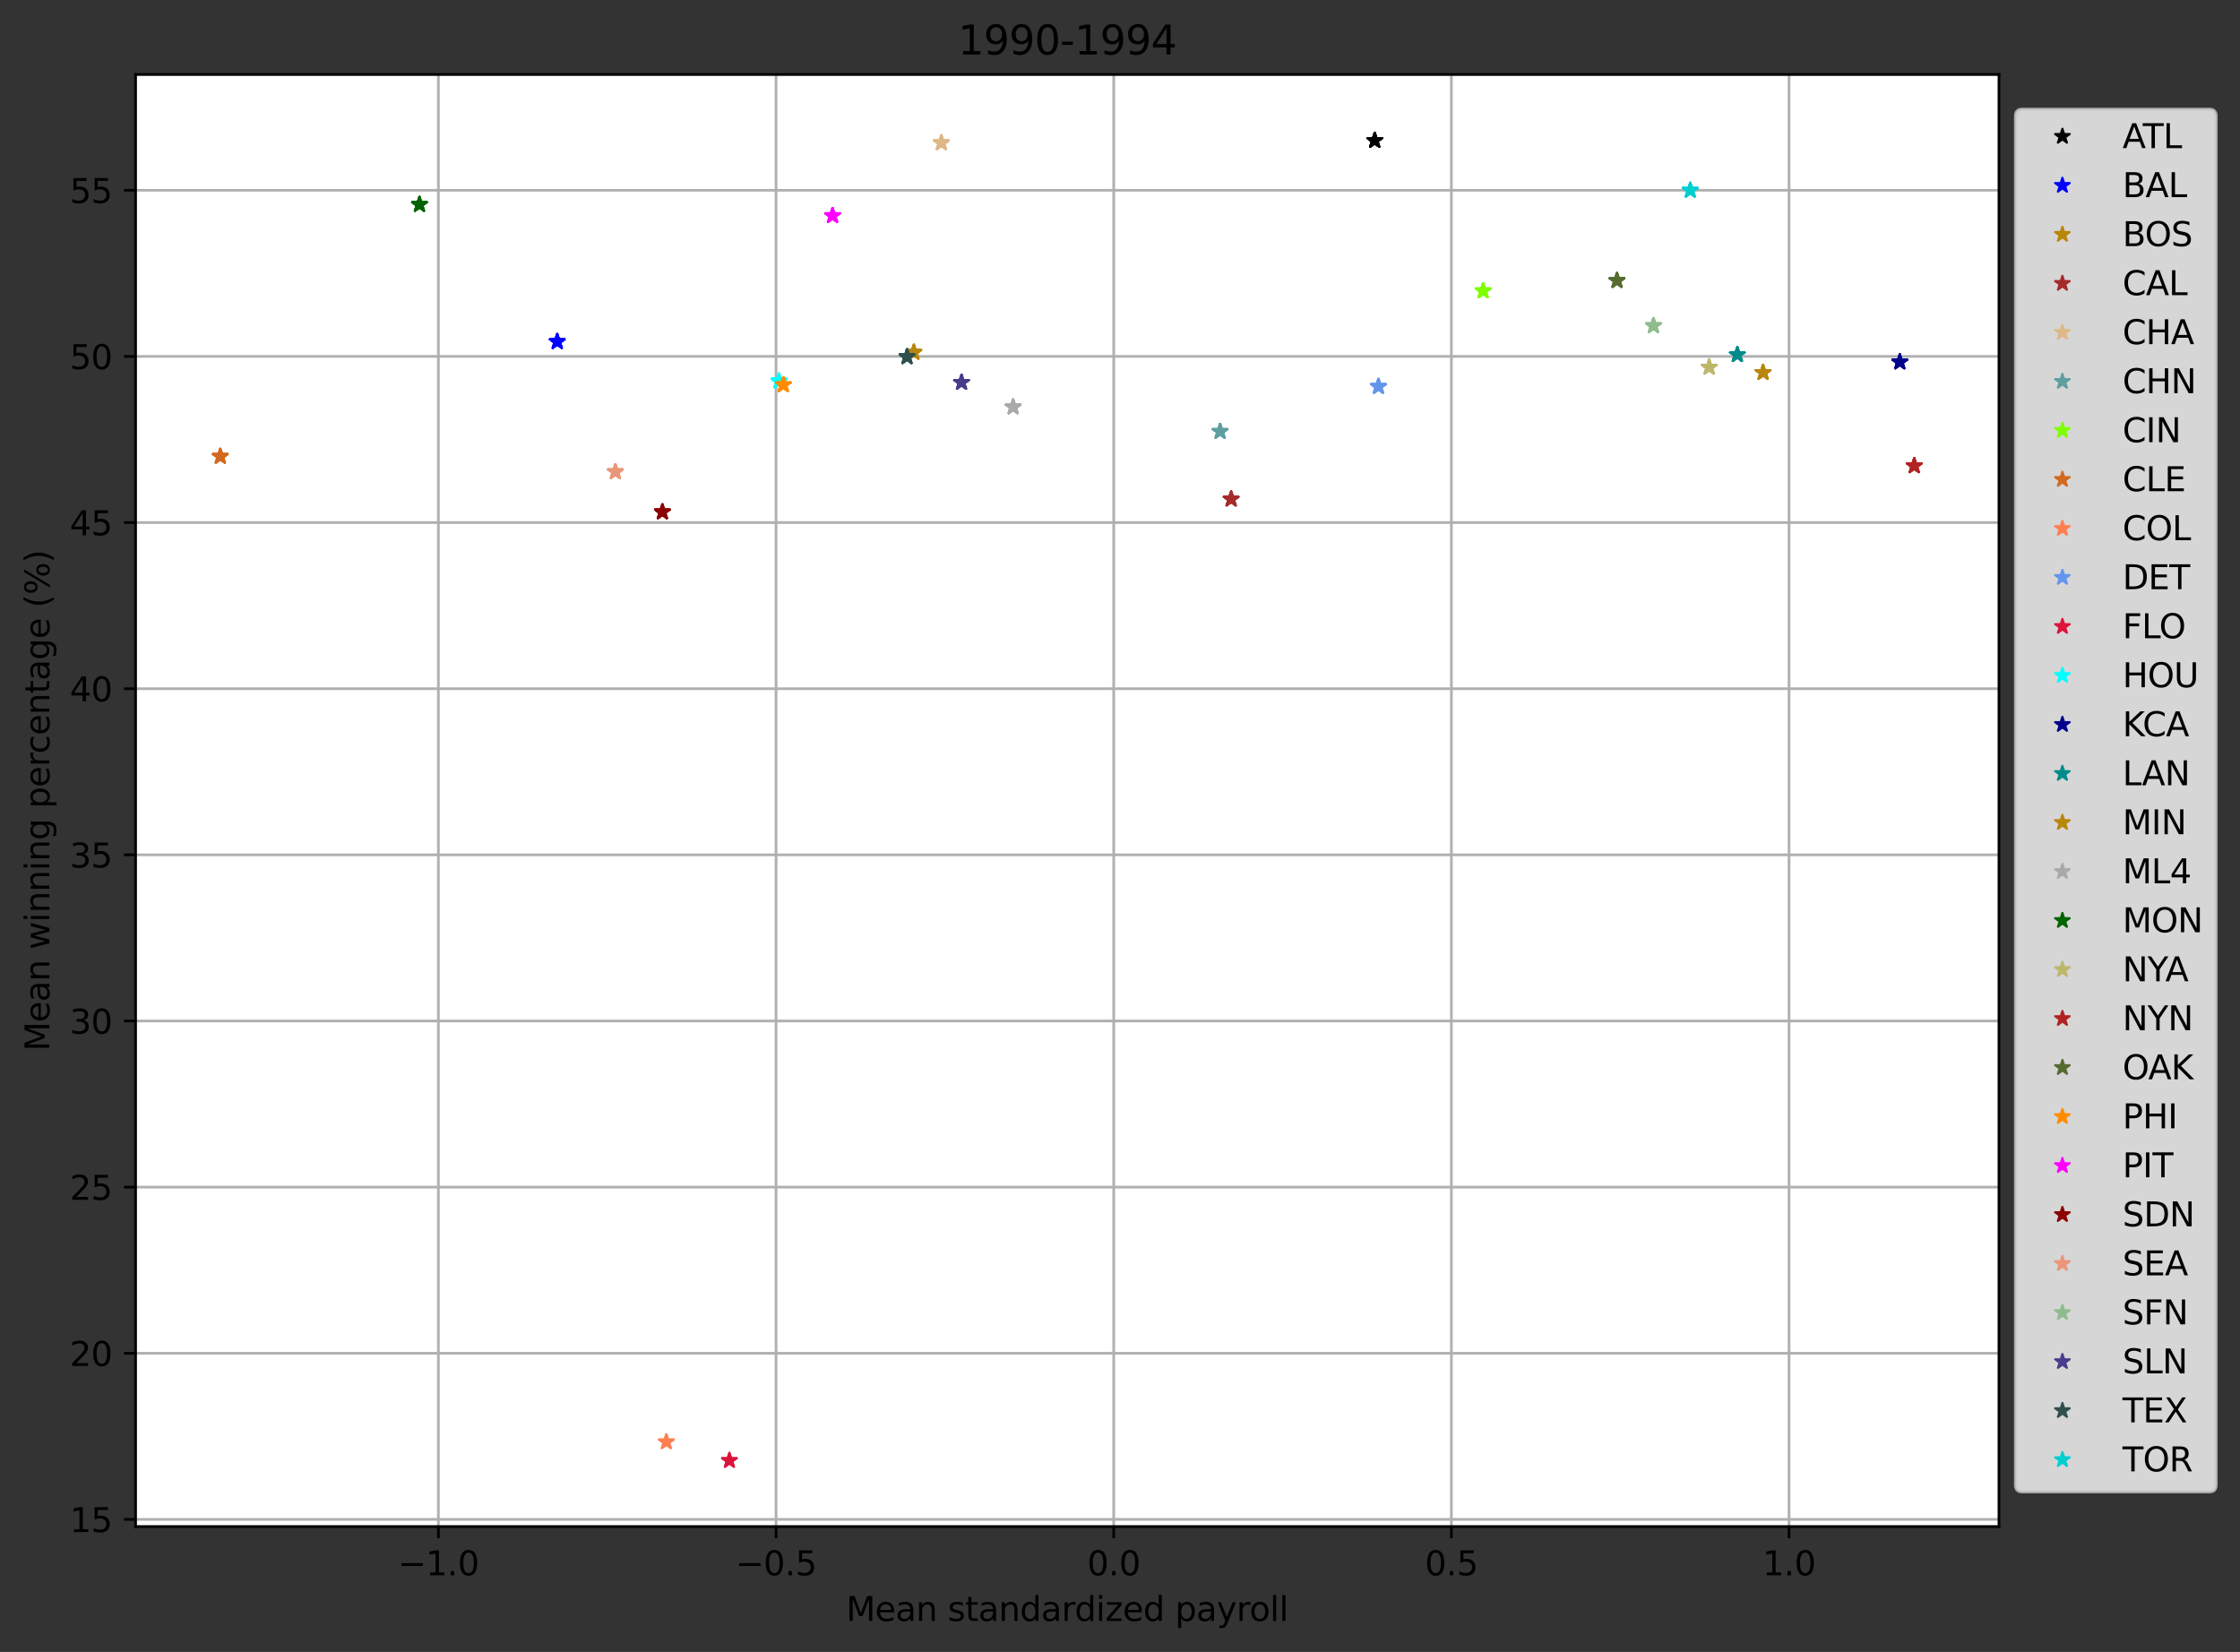 <?xml version="1.0" encoding="utf-8" standalone="no"?>
<!DOCTYPE svg PUBLIC "-//W3C//DTD SVG 1.1//EN"
  "http://www.w3.org/Graphics/SVG/1.1/DTD/svg11.dtd">
<svg height="494.754pt" version="1.1" viewBox="0 0 670.784 494.754" width="670.784pt" xmlns="http://www.w3.org/2000/svg" xmlns:xlink="http://www.w3.org/1999/xlink">
 <rect x="0" y="0" width="670.784" height="494.754" fill="#333333" stroke="none"/>
 <defs>
  <style type="text/css">*{stroke-linecap:butt;stroke-linejoin:round;}</style>
 </defs>
 <g id="figure_1">
  <g id="patch_1">
   <path d="M 0 494.754 
L 670.784 494.754 
L 670.784 0 
L 0 0 
z
" style="fill:none;"/>
  </g>
  <g id="axes_1">
   <g id="patch_2">
    <path d="M 40.603 457.198 
L 598.603 457.198 
L 598.603 22.318 
L 40.603 22.318 
z
" style="fill:#ffffff;"/>
   </g>
   <g id="matplotlib.axis_1">
    <g id="xtick_1">
     <g id="line2d_1">
      <path clip-path="url(#pf61051d47f)" d="M 131.279 457.198 
L 131.279 22.318 
" style="fill:none;stroke:#b0b0b0;stroke-linecap:square;stroke-width:0.8;"/>
     </g>
     <g id="line2d_2">
      <defs>
       <path d="M 0 0 
L 0 3.5 
" id="ma8fa222aad" style="stroke:#000000;stroke-width:0.8;"/>
      </defs>
      <g>
       <use style="stroke:#000000;stroke-width:0.8;" x="131.279" xlink:href="#ma8fa222aad" y="457.198"/>
      </g>
     </g>
     <g id="text_1">
      <!-- −1.0 -->
      <g transform="translate(119.137 471.797)scale(0.1 -0.1)">
       <defs>
        <path d="M 678 2272 
L 4684 2272 
L 4684 1741 
L 678 1741 
L 678 2272 
z
" id="DejaVuSans-2212" transform="scale(0.016)"/>
        <path d="M 794 531 
L 1825 531 
L 1825 4091 
L 703 3866 
L 703 4441 
L 1819 4666 
L 2450 4666 
L 2450 531 
L 3481 531 
L 3481 0 
L 794 0 
L 794 531 
z
" id="DejaVuSans-31" transform="scale(0.016)"/>
        <path d="M 684 794 
L 1344 794 
L 1344 0 
L 684 0 
L 684 794 
z
" id="DejaVuSans-2e" transform="scale(0.016)"/>
        <path d="M 2034 4250 
Q 1547 4250 1301 3770 
Q 1056 3291 1056 2328 
Q 1056 1369 1301 889 
Q 1547 409 2034 409 
Q 2525 409 2770 889 
Q 3016 1369 3016 2328 
Q 3016 3291 2770 3770 
Q 2525 4250 2034 4250 
z
M 2034 4750 
Q 2819 4750 3233 4129 
Q 3647 3509 3647 2328 
Q 3647 1150 3233 529 
Q 2819 -91 2034 -91 
Q 1250 -91 836 529 
Q 422 1150 422 2328 
Q 422 3509 836 4129 
Q 1250 4750 2034 4750 
z
" id="DejaVuSans-30" transform="scale(0.016)"/>
       </defs>
       <use xlink:href="#DejaVuSans-2212"/>
       <use x="83.789" xlink:href="#DejaVuSans-31"/>
       <use x="147.412" xlink:href="#DejaVuSans-2e"/>
       <use x="179.199" xlink:href="#DejaVuSans-30"/>
      </g>
     </g>
    </g>
    <g id="xtick_2">
     <g id="line2d_3">
      <path clip-path="url(#pf61051d47f)" d="M 232.396 457.198 
L 232.396 22.318 
" style="fill:none;stroke:#b0b0b0;stroke-linecap:square;stroke-width:0.8;"/>
     </g>
     <g id="line2d_4">
      <g>
       <use style="stroke:#000000;stroke-width:0.8;" x="232.396" xlink:href="#ma8fa222aad" y="457.198"/>
      </g>
     </g>
     <g id="text_2">
      <!-- −0.5 -->
      <g transform="translate(220.255 471.797)scale(0.1 -0.1)">
       <defs>
        <path d="M 691 4666 
L 3169 4666 
L 3169 4134 
L 1269 4134 
L 1269 2991 
Q 1406 3038 1543 3061 
Q 1681 3084 1819 3084 
Q 2600 3084 3056 2656 
Q 3513 2228 3513 1497 
Q 3513 744 3044 326 
Q 2575 -91 1722 -91 
Q 1428 -91 1123 -41 
Q 819 9 494 109 
L 494 744 
Q 775 591 1075 516 
Q 1375 441 1709 441 
Q 2250 441 2565 725 
Q 2881 1009 2881 1497 
Q 2881 1984 2565 2268 
Q 2250 2553 1709 2553 
Q 1456 2553 1204 2497 
Q 953 2441 691 2322 
L 691 4666 
z
" id="DejaVuSans-35" transform="scale(0.016)"/>
       </defs>
       <use xlink:href="#DejaVuSans-2212"/>
       <use x="83.789" xlink:href="#DejaVuSans-30"/>
       <use x="147.412" xlink:href="#DejaVuSans-2e"/>
       <use x="179.199" xlink:href="#DejaVuSans-35"/>
      </g>
     </g>
    </g>
    <g id="xtick_3">
     <g id="line2d_5">
      <path clip-path="url(#pf61051d47f)" d="M 333.513 457.198 
L 333.513 22.318 
" style="fill:none;stroke:#b0b0b0;stroke-linecap:square;stroke-width:0.8;"/>
     </g>
     <g id="line2d_6">
      <g>
       <use style="stroke:#000000;stroke-width:0.8;" x="333.513" xlink:href="#ma8fa222aad" y="457.198"/>
      </g>
     </g>
     <g id="text_3">
      <!-- 0.0 -->
      <g transform="translate(325.562 471.797)scale(0.1 -0.1)">
       <use xlink:href="#DejaVuSans-30"/>
       <use x="63.623" xlink:href="#DejaVuSans-2e"/>
       <use x="95.41" xlink:href="#DejaVuSans-30"/>
      </g>
     </g>
    </g>
    <g id="xtick_4">
     <g id="line2d_7">
      <path clip-path="url(#pf61051d47f)" d="M 434.631 457.198 
L 434.631 22.318 
" style="fill:none;stroke:#b0b0b0;stroke-linecap:square;stroke-width:0.8;"/>
     </g>
     <g id="line2d_8">
      <g>
       <use style="stroke:#000000;stroke-width:0.8;" x="434.631" xlink:href="#ma8fa222aad" y="457.198"/>
      </g>
     </g>
     <g id="text_4">
      <!-- 0.5 -->
      <g transform="translate(426.679 471.797)scale(0.1 -0.1)">
       <use xlink:href="#DejaVuSans-30"/>
       <use x="63.623" xlink:href="#DejaVuSans-2e"/>
       <use x="95.41" xlink:href="#DejaVuSans-35"/>
      </g>
     </g>
    </g>
    <g id="xtick_5">
     <g id="line2d_9">
      <path clip-path="url(#pf61051d47f)" d="M 535.748 457.198 
L 535.748 22.318 
" style="fill:none;stroke:#b0b0b0;stroke-linecap:square;stroke-width:0.8;"/>
     </g>
     <g id="line2d_10">
      <g>
       <use style="stroke:#000000;stroke-width:0.8;" x="535.748" xlink:href="#ma8fa222aad" y="457.198"/>
      </g>
     </g>
     <g id="text_5">
      <!-- 1.0 -->
      <g transform="translate(527.797 471.797)scale(0.1 -0.1)">
       <use xlink:href="#DejaVuSans-31"/>
       <use x="63.623" xlink:href="#DejaVuSans-2e"/>
       <use x="95.41" xlink:href="#DejaVuSans-30"/>
      </g>
     </g>
    </g>
    <g id="text_6">
     <!-- Mean standardized payroll -->
     <g transform="translate(253.381 485.475)scale(0.1 -0.1)">
      <defs>
       <path d="M 628 4666 
L 1569 4666 
L 2759 1491 
L 3956 4666 
L 4897 4666 
L 4897 0 
L 4281 0 
L 4281 4097 
L 3078 897 
L 2444 897 
L 1241 4097 
L 1241 0 
L 628 0 
L 628 4666 
z
" id="DejaVuSans-4d" transform="scale(0.016)"/>
       <path d="M 3597 1894 
L 3597 1613 
L 953 1613 
Q 991 1019 1311 708 
Q 1631 397 2203 397 
Q 2534 397 2845 478 
Q 3156 559 3463 722 
L 3463 178 
Q 3153 47 2828 -22 
Q 2503 -91 2169 -91 
Q 1331 -91 842 396 
Q 353 884 353 1716 
Q 353 2575 817 3079 
Q 1281 3584 2069 3584 
Q 2775 3584 3186 3129 
Q 3597 2675 3597 1894 
z
M 3022 2063 
Q 3016 2534 2758 2815 
Q 2500 3097 2075 3097 
Q 1594 3097 1305 2825 
Q 1016 2553 972 2059 
L 3022 2063 
z
" id="DejaVuSans-65" transform="scale(0.016)"/>
       <path d="M 2194 1759 
Q 1497 1759 1228 1600 
Q 959 1441 959 1056 
Q 959 750 1161 570 
Q 1363 391 1709 391 
Q 2188 391 2477 730 
Q 2766 1069 2766 1631 
L 2766 1759 
L 2194 1759 
z
M 3341 1997 
L 3341 0 
L 2766 0 
L 2766 531 
Q 2569 213 2275 61 
Q 1981 -91 1556 -91 
Q 1019 -91 701 211 
Q 384 513 384 1019 
Q 384 1609 779 1909 
Q 1175 2209 1959 2209 
L 2766 2209 
L 2766 2266 
Q 2766 2663 2505 2880 
Q 2244 3097 1772 3097 
Q 1472 3097 1187 3025 
Q 903 2953 641 2809 
L 641 3341 
Q 956 3463 1253 3523 
Q 1550 3584 1831 3584 
Q 2591 3584 2966 3190 
Q 3341 2797 3341 1997 
z
" id="DejaVuSans-61" transform="scale(0.016)"/>
       <path d="M 3513 2113 
L 3513 0 
L 2938 0 
L 2938 2094 
Q 2938 2591 2744 2837 
Q 2550 3084 2163 3084 
Q 1697 3084 1428 2787 
Q 1159 2491 1159 1978 
L 1159 0 
L 581 0 
L 581 3500 
L 1159 3500 
L 1159 2956 
Q 1366 3272 1645 3428 
Q 1925 3584 2291 3584 
Q 2894 3584 3203 3211 
Q 3513 2838 3513 2113 
z
" id="DejaVuSans-6e" transform="scale(0.016)"/>
       <path id="DejaVuSans-20" transform="scale(0.016)"/>
       <path d="M 2834 3397 
L 2834 2853 
Q 2591 2978 2328 3040 
Q 2066 3103 1784 3103 
Q 1356 3103 1142 2972 
Q 928 2841 928 2578 
Q 928 2378 1081 2264 
Q 1234 2150 1697 2047 
L 1894 2003 
Q 2506 1872 2764 1633 
Q 3022 1394 3022 966 
Q 3022 478 2636 193 
Q 2250 -91 1575 -91 
Q 1294 -91 989 -36 
Q 684 19 347 128 
L 347 722 
Q 666 556 975 473 
Q 1284 391 1588 391 
Q 1994 391 2212 530 
Q 2431 669 2431 922 
Q 2431 1156 2273 1281 
Q 2116 1406 1581 1522 
L 1381 1569 
Q 847 1681 609 1914 
Q 372 2147 372 2553 
Q 372 3047 722 3315 
Q 1072 3584 1716 3584 
Q 2034 3584 2315 3537 
Q 2597 3491 2834 3397 
z
" id="DejaVuSans-73" transform="scale(0.016)"/>
       <path d="M 1172 4494 
L 1172 3500 
L 2356 3500 
L 2356 3053 
L 1172 3053 
L 1172 1153 
Q 1172 725 1289 603 
Q 1406 481 1766 481 
L 2356 481 
L 2356 0 
L 1766 0 
Q 1100 0 847 248 
Q 594 497 594 1153 
L 594 3053 
L 172 3053 
L 172 3500 
L 594 3500 
L 594 4494 
L 1172 4494 
z
" id="DejaVuSans-74" transform="scale(0.016)"/>
       <path d="M 2906 2969 
L 2906 4863 
L 3481 4863 
L 3481 0 
L 2906 0 
L 2906 525 
Q 2725 213 2448 61 
Q 2172 -91 1784 -91 
Q 1150 -91 751 415 
Q 353 922 353 1747 
Q 353 2572 751 3078 
Q 1150 3584 1784 3584 
Q 2172 3584 2448 3432 
Q 2725 3281 2906 2969 
z
M 947 1747 
Q 947 1113 1208 752 
Q 1469 391 1925 391 
Q 2381 391 2643 752 
Q 2906 1113 2906 1747 
Q 2906 2381 2643 2742 
Q 2381 3103 1925 3103 
Q 1469 3103 1208 2742 
Q 947 2381 947 1747 
z
" id="DejaVuSans-64" transform="scale(0.016)"/>
       <path d="M 2631 2963 
Q 2534 3019 2420 3045 
Q 2306 3072 2169 3072 
Q 1681 3072 1420 2755 
Q 1159 2438 1159 1844 
L 1159 0 
L 581 0 
L 581 3500 
L 1159 3500 
L 1159 2956 
Q 1341 3275 1631 3429 
Q 1922 3584 2338 3584 
Q 2397 3584 2469 3576 
Q 2541 3569 2628 3553 
L 2631 2963 
z
" id="DejaVuSans-72" transform="scale(0.016)"/>
       <path d="M 603 3500 
L 1178 3500 
L 1178 0 
L 603 0 
L 603 3500 
z
M 603 4863 
L 1178 4863 
L 1178 4134 
L 603 4134 
L 603 4863 
z
" id="DejaVuSans-69" transform="scale(0.016)"/>
       <path d="M 353 3500 
L 3084 3500 
L 3084 2975 
L 922 459 
L 3084 459 
L 3084 0 
L 275 0 
L 275 525 
L 2438 3041 
L 353 3041 
L 353 3500 
z
" id="DejaVuSans-7a" transform="scale(0.016)"/>
       <path d="M 1159 525 
L 1159 -1331 
L 581 -1331 
L 581 3500 
L 1159 3500 
L 1159 2969 
Q 1341 3281 1617 3432 
Q 1894 3584 2278 3584 
Q 2916 3584 3314 3078 
Q 3713 2572 3713 1747 
Q 3713 922 3314 415 
Q 2916 -91 2278 -91 
Q 1894 -91 1617 61 
Q 1341 213 1159 525 
z
M 3116 1747 
Q 3116 2381 2855 2742 
Q 2594 3103 2138 3103 
Q 1681 3103 1420 2742 
Q 1159 2381 1159 1747 
Q 1159 1113 1420 752 
Q 1681 391 2138 391 
Q 2594 391 2855 752 
Q 3116 1113 3116 1747 
z
" id="DejaVuSans-70" transform="scale(0.016)"/>
       <path d="M 2059 -325 
Q 1816 -950 1584 -1140 
Q 1353 -1331 966 -1331 
L 506 -1331 
L 506 -850 
L 844 -850 
Q 1081 -850 1212 -737 
Q 1344 -625 1503 -206 
L 1606 56 
L 191 3500 
L 800 3500 
L 1894 763 
L 2988 3500 
L 3597 3500 
L 2059 -325 
z
" id="DejaVuSans-79" transform="scale(0.016)"/>
       <path d="M 1959 3097 
Q 1497 3097 1228 2736 
Q 959 2375 959 1747 
Q 959 1119 1226 758 
Q 1494 397 1959 397 
Q 2419 397 2687 759 
Q 2956 1122 2956 1747 
Q 2956 2369 2687 2733 
Q 2419 3097 1959 3097 
z
M 1959 3584 
Q 2709 3584 3137 3096 
Q 3566 2609 3566 1747 
Q 3566 888 3137 398 
Q 2709 -91 1959 -91 
Q 1206 -91 779 398 
Q 353 888 353 1747 
Q 353 2609 779 3096 
Q 1206 3584 1959 3584 
z
" id="DejaVuSans-6f" transform="scale(0.016)"/>
       <path d="M 603 4863 
L 1178 4863 
L 1178 0 
L 603 0 
L 603 4863 
z
" id="DejaVuSans-6c" transform="scale(0.016)"/>
      </defs>
      <use xlink:href="#DejaVuSans-4d"/>
      <use x="86.279" xlink:href="#DejaVuSans-65"/>
      <use x="147.803" xlink:href="#DejaVuSans-61"/>
      <use x="209.082" xlink:href="#DejaVuSans-6e"/>
      <use x="272.461" xlink:href="#DejaVuSans-20"/>
      <use x="304.248" xlink:href="#DejaVuSans-73"/>
      <use x="356.348" xlink:href="#DejaVuSans-74"/>
      <use x="395.557" xlink:href="#DejaVuSans-61"/>
      <use x="456.836" xlink:href="#DejaVuSans-6e"/>
      <use x="520.215" xlink:href="#DejaVuSans-64"/>
      <use x="583.691" xlink:href="#DejaVuSans-61"/>
      <use x="644.971" xlink:href="#DejaVuSans-72"/>
      <use x="684.334" xlink:href="#DejaVuSans-64"/>
      <use x="747.811" xlink:href="#DejaVuSans-69"/>
      <use x="775.594" xlink:href="#DejaVuSans-7a"/>
      <use x="828.084" xlink:href="#DejaVuSans-65"/>
      <use x="889.607" xlink:href="#DejaVuSans-64"/>
      <use x="953.084" xlink:href="#DejaVuSans-20"/>
      <use x="984.871" xlink:href="#DejaVuSans-70"/>
      <use x="1048.348" xlink:href="#DejaVuSans-61"/>
      <use x="1109.627" xlink:href="#DejaVuSans-79"/>
      <use x="1168.807" xlink:href="#DejaVuSans-72"/>
      <use x="1207.67" xlink:href="#DejaVuSans-6f"/>
      <use x="1268.852" xlink:href="#DejaVuSans-6c"/>
      <use x="1296.635" xlink:href="#DejaVuSans-6c"/>
     </g>
    </g>
   </g>
   <g id="matplotlib.axis_2">
    <g id="ytick_1">
     <g id="line2d_11">
      <path clip-path="url(#pf61051d47f)" d="M 40.603 455.053 
L 598.603 455.053 
" style="fill:none;stroke:#b0b0b0;stroke-linecap:square;stroke-width:0.8;"/>
     </g>
     <g id="line2d_12">
      <defs>
       <path d="M 0 0 
L -3.5 0 
" id="m005d043d64" style="stroke:#000000;stroke-width:0.8;"/>
      </defs>
      <g>
       <use style="stroke:#000000;stroke-width:0.8;" x="40.603" xlink:href="#m005d043d64" y="455.053"/>
      </g>
     </g>
     <g id="text_7">
      <!-- 15 -->
      <g transform="translate(20.878 458.852)scale(0.1 -0.1)">
       <use xlink:href="#DejaVuSans-31"/>
       <use x="63.623" xlink:href="#DejaVuSans-35"/>
      </g>
     </g>
    </g>
    <g id="ytick_2">
     <g id="line2d_13">
      <path clip-path="url(#pf61051d47f)" d="M 40.603 405.295 
L 598.603 405.295 
" style="fill:none;stroke:#b0b0b0;stroke-linecap:square;stroke-width:0.8;"/>
     </g>
     <g id="line2d_14">
      <g>
       <use style="stroke:#000000;stroke-width:0.8;" x="40.603" xlink:href="#m005d043d64" y="405.295"/>
      </g>
     </g>
     <g id="text_8">
      <!-- 20 -->
      <g transform="translate(20.878 409.094)scale(0.1 -0.1)">
       <defs>
        <path d="M 1228 531 
L 3431 531 
L 3431 0 
L 469 0 
L 469 531 
Q 828 903 1448 1529 
Q 2069 2156 2228 2338 
Q 2531 2678 2651 2914 
Q 2772 3150 2772 3378 
Q 2772 3750 2511 3984 
Q 2250 4219 1831 4219 
Q 1534 4219 1204 4116 
Q 875 4013 500 3803 
L 500 4441 
Q 881 4594 1212 4672 
Q 1544 4750 1819 4750 
Q 2544 4750 2975 4387 
Q 3406 4025 3406 3419 
Q 3406 3131 3298 2873 
Q 3191 2616 2906 2266 
Q 2828 2175 2409 1742 
Q 1991 1309 1228 531 
z
" id="DejaVuSans-32" transform="scale(0.016)"/>
       </defs>
       <use xlink:href="#DejaVuSans-32"/>
       <use x="63.623" xlink:href="#DejaVuSans-30"/>
      </g>
     </g>
    </g>
    <g id="ytick_3">
     <g id="line2d_15">
      <path clip-path="url(#pf61051d47f)" d="M 40.603 355.537 
L 598.603 355.537 
" style="fill:none;stroke:#b0b0b0;stroke-linecap:square;stroke-width:0.8;"/>
     </g>
     <g id="line2d_16">
      <g>
       <use style="stroke:#000000;stroke-width:0.8;" x="40.603" xlink:href="#m005d043d64" y="355.537"/>
      </g>
     </g>
     <g id="text_9">
      <!-- 25 -->
      <g transform="translate(20.878 359.337)scale(0.1 -0.1)">
       <use xlink:href="#DejaVuSans-32"/>
       <use x="63.623" xlink:href="#DejaVuSans-35"/>
      </g>
     </g>
    </g>
    <g id="ytick_4">
     <g id="line2d_17">
      <path clip-path="url(#pf61051d47f)" d="M 40.603 305.779 
L 598.603 305.779 
" style="fill:none;stroke:#b0b0b0;stroke-linecap:square;stroke-width:0.8;"/>
     </g>
     <g id="line2d_18">
      <g>
       <use style="stroke:#000000;stroke-width:0.8;" x="40.603" xlink:href="#m005d043d64" y="305.779"/>
      </g>
     </g>
     <g id="text_10">
      <!-- 30 -->
      <g transform="translate(20.878 309.579)scale(0.1 -0.1)">
       <defs>
        <path d="M 2597 2516 
Q 3050 2419 3304 2112 
Q 3559 1806 3559 1356 
Q 3559 666 3084 287 
Q 2609 -91 1734 -91 
Q 1441 -91 1130 -33 
Q 819 25 488 141 
L 488 750 
Q 750 597 1062 519 
Q 1375 441 1716 441 
Q 2309 441 2620 675 
Q 2931 909 2931 1356 
Q 2931 1769 2642 2001 
Q 2353 2234 1838 2234 
L 1294 2234 
L 1294 2753 
L 1863 2753 
Q 2328 2753 2575 2939 
Q 2822 3125 2822 3475 
Q 2822 3834 2567 4026 
Q 2313 4219 1838 4219 
Q 1578 4219 1281 4162 
Q 984 4106 628 3988 
L 628 4550 
Q 988 4650 1302 4700 
Q 1616 4750 1894 4750 
Q 2613 4750 3031 4423 
Q 3450 4097 3450 3541 
Q 3450 3153 3228 2886 
Q 3006 2619 2597 2516 
z
" id="DejaVuSans-33" transform="scale(0.016)"/>
       </defs>
       <use xlink:href="#DejaVuSans-33"/>
       <use x="63.623" xlink:href="#DejaVuSans-30"/>
      </g>
     </g>
    </g>
    <g id="ytick_5">
     <g id="line2d_19">
      <path clip-path="url(#pf61051d47f)" d="M 40.603 256.022 
L 598.603 256.022 
" style="fill:none;stroke:#b0b0b0;stroke-linecap:square;stroke-width:0.8;"/>
     </g>
     <g id="line2d_20">
      <g>
       <use style="stroke:#000000;stroke-width:0.8;" x="40.603" xlink:href="#m005d043d64" y="256.022"/>
      </g>
     </g>
     <g id="text_11">
      <!-- 35 -->
      <g transform="translate(20.878 259.821)scale(0.1 -0.1)">
       <use xlink:href="#DejaVuSans-33"/>
       <use x="63.623" xlink:href="#DejaVuSans-35"/>
      </g>
     </g>
    </g>
    <g id="ytick_6">
     <g id="line2d_21">
      <path clip-path="url(#pf61051d47f)" d="M 40.603 206.264 
L 598.603 206.264 
" style="fill:none;stroke:#b0b0b0;stroke-linecap:square;stroke-width:0.8;"/>
     </g>
     <g id="line2d_22">
      <g>
       <use style="stroke:#000000;stroke-width:0.8;" x="40.603" xlink:href="#m005d043d64" y="206.264"/>
      </g>
     </g>
     <g id="text_12">
      <!-- 40 -->
      <g transform="translate(20.878 210.063)scale(0.1 -0.1)">
       <defs>
        <path d="M 2419 4116 
L 825 1625 
L 2419 1625 
L 2419 4116 
z
M 2253 4666 
L 3047 4666 
L 3047 1625 
L 3713 1625 
L 3713 1100 
L 3047 1100 
L 3047 0 
L 2419 0 
L 2419 1100 
L 313 1100 
L 313 1709 
L 2253 4666 
z
" id="DejaVuSans-34" transform="scale(0.016)"/>
       </defs>
       <use xlink:href="#DejaVuSans-34"/>
       <use x="63.623" xlink:href="#DejaVuSans-30"/>
      </g>
     </g>
    </g>
    <g id="ytick_7">
     <g id="line2d_23">
      <path clip-path="url(#pf61051d47f)" d="M 40.603 156.506 
L 598.603 156.506 
" style="fill:none;stroke:#b0b0b0;stroke-linecap:square;stroke-width:0.8;"/>
     </g>
     <g id="line2d_24">
      <g>
       <use style="stroke:#000000;stroke-width:0.8;" x="40.603" xlink:href="#m005d043d64" y="156.506"/>
      </g>
     </g>
     <g id="text_13">
      <!-- 45 -->
      <g transform="translate(20.878 160.305)scale(0.1 -0.1)">
       <use xlink:href="#DejaVuSans-34"/>
       <use x="63.623" xlink:href="#DejaVuSans-35"/>
      </g>
     </g>
    </g>
    <g id="ytick_8">
     <g id="line2d_25">
      <path clip-path="url(#pf61051d47f)" d="M 40.603 106.748 
L 598.603 106.748 
" style="fill:none;stroke:#b0b0b0;stroke-linecap:square;stroke-width:0.8;"/>
     </g>
     <g id="line2d_26">
      <g>
       <use style="stroke:#000000;stroke-width:0.8;" x="40.603" xlink:href="#m005d043d64" y="106.748"/>
      </g>
     </g>
     <g id="text_14">
      <!-- 50 -->
      <g transform="translate(20.878 110.547)scale(0.1 -0.1)">
       <use xlink:href="#DejaVuSans-35"/>
       <use x="63.623" xlink:href="#DejaVuSans-30"/>
      </g>
     </g>
    </g>
    <g id="ytick_9">
     <g id="line2d_27">
      <path clip-path="url(#pf61051d47f)" d="M 40.603 56.99 
L 598.603 56.99 
" style="fill:none;stroke:#b0b0b0;stroke-linecap:square;stroke-width:0.8;"/>
     </g>
     <g id="line2d_28">
      <g>
       <use style="stroke:#000000;stroke-width:0.8;" x="40.603" xlink:href="#m005d043d64" y="56.99"/>
      </g>
     </g>
     <g id="text_15">
      <!-- 55 -->
      <g transform="translate(20.878 60.789)scale(0.1 -0.1)">
       <use xlink:href="#DejaVuSans-35"/>
       <use x="63.623" xlink:href="#DejaVuSans-35"/>
      </g>
     </g>
    </g>
    <g id="text_16">
     <!-- Mean winning percentage (%) -->
     <g transform="translate(14.798 314.812)rotate(-90)scale(0.1 -0.1)">
      <defs>
       <path d="M 269 3500 
L 844 3500 
L 1563 769 
L 2278 3500 
L 2956 3500 
L 3675 769 
L 4391 3500 
L 4966 3500 
L 4050 0 
L 3372 0 
L 2619 2869 
L 1863 0 
L 1184 0 
L 269 3500 
z
" id="DejaVuSans-77" transform="scale(0.016)"/>
       <path d="M 2906 1791 
Q 2906 2416 2648 2759 
Q 2391 3103 1925 3103 
Q 1463 3103 1205 2759 
Q 947 2416 947 1791 
Q 947 1169 1205 825 
Q 1463 481 1925 481 
Q 2391 481 2648 825 
Q 2906 1169 2906 1791 
z
M 3481 434 
Q 3481 -459 3084 -895 
Q 2688 -1331 1869 -1331 
Q 1566 -1331 1297 -1286 
Q 1028 -1241 775 -1147 
L 775 -588 
Q 1028 -725 1275 -790 
Q 1522 -856 1778 -856 
Q 2344 -856 2625 -561 
Q 2906 -266 2906 331 
L 2906 616 
Q 2728 306 2450 153 
Q 2172 0 1784 0 
Q 1141 0 747 490 
Q 353 981 353 1791 
Q 353 2603 747 3093 
Q 1141 3584 1784 3584 
Q 2172 3584 2450 3431 
Q 2728 3278 2906 2969 
L 2906 3500 
L 3481 3500 
L 3481 434 
z
" id="DejaVuSans-67" transform="scale(0.016)"/>
       <path d="M 3122 3366 
L 3122 2828 
Q 2878 2963 2633 3030 
Q 2388 3097 2138 3097 
Q 1578 3097 1268 2742 
Q 959 2388 959 1747 
Q 959 1106 1268 751 
Q 1578 397 2138 397 
Q 2388 397 2633 464 
Q 2878 531 3122 666 
L 3122 134 
Q 2881 22 2623 -34 
Q 2366 -91 2075 -91 
Q 1284 -91 818 406 
Q 353 903 353 1747 
Q 353 2603 823 3093 
Q 1294 3584 2113 3584 
Q 2378 3584 2631 3529 
Q 2884 3475 3122 3366 
z
" id="DejaVuSans-63" transform="scale(0.016)"/>
       <path d="M 1984 4856 
Q 1566 4138 1362 3434 
Q 1159 2731 1159 2009 
Q 1159 1288 1364 580 
Q 1569 -128 1984 -844 
L 1484 -844 
Q 1016 -109 783 600 
Q 550 1309 550 2009 
Q 550 2706 781 3412 
Q 1013 4119 1484 4856 
L 1984 4856 
z
" id="DejaVuSans-28" transform="scale(0.016)"/>
       <path d="M 4653 2053 
Q 4381 2053 4226 1822 
Q 4072 1591 4072 1178 
Q 4072 772 4226 539 
Q 4381 306 4653 306 
Q 4919 306 5073 539 
Q 5228 772 5228 1178 
Q 5228 1588 5073 1820 
Q 4919 2053 4653 2053 
z
M 4653 2450 
Q 5147 2450 5437 2106 
Q 5728 1763 5728 1178 
Q 5728 594 5436 251 
Q 5144 -91 4653 -91 
Q 4153 -91 3862 251 
Q 3572 594 3572 1178 
Q 3572 1766 3864 2108 
Q 4156 2450 4653 2450 
z
M 1428 4353 
Q 1159 4353 1004 4120 
Q 850 3888 850 3481 
Q 850 3069 1003 2837 
Q 1156 2606 1428 2606 
Q 1700 2606 1854 2837 
Q 2009 3069 2009 3481 
Q 2009 3884 1853 4118 
Q 1697 4353 1428 4353 
z
M 4250 4750 
L 4750 4750 
L 1831 -91 
L 1331 -91 
L 4250 4750 
z
M 1428 4750 
Q 1922 4750 2215 4408 
Q 2509 4066 2509 3481 
Q 2509 2891 2217 2550 
Q 1925 2209 1428 2209 
Q 931 2209 642 2551 
Q 353 2894 353 3481 
Q 353 4063 643 4406 
Q 934 4750 1428 4750 
z
" id="DejaVuSans-25" transform="scale(0.016)"/>
       <path d="M 513 4856 
L 1013 4856 
Q 1481 4119 1714 3412 
Q 1947 2706 1947 2009 
Q 1947 1309 1714 600 
Q 1481 -109 1013 -844 
L 513 -844 
Q 928 -128 1133 580 
Q 1338 1288 1338 2009 
Q 1338 2731 1133 3434 
Q 928 4138 513 4856 
z
" id="DejaVuSans-29" transform="scale(0.016)"/>
      </defs>
      <use xlink:href="#DejaVuSans-4d"/>
      <use x="86.279" xlink:href="#DejaVuSans-65"/>
      <use x="147.803" xlink:href="#DejaVuSans-61"/>
      <use x="209.082" xlink:href="#DejaVuSans-6e"/>
      <use x="272.461" xlink:href="#DejaVuSans-20"/>
      <use x="304.248" xlink:href="#DejaVuSans-77"/>
      <use x="386.035" xlink:href="#DejaVuSans-69"/>
      <use x="413.818" xlink:href="#DejaVuSans-6e"/>
      <use x="477.197" xlink:href="#DejaVuSans-6e"/>
      <use x="540.576" xlink:href="#DejaVuSans-69"/>
      <use x="568.359" xlink:href="#DejaVuSans-6e"/>
      <use x="631.738" xlink:href="#DejaVuSans-67"/>
      <use x="695.215" xlink:href="#DejaVuSans-20"/>
      <use x="727.002" xlink:href="#DejaVuSans-70"/>
      <use x="790.479" xlink:href="#DejaVuSans-65"/>
      <use x="852.002" xlink:href="#DejaVuSans-72"/>
      <use x="890.865" xlink:href="#DejaVuSans-63"/>
      <use x="945.846" xlink:href="#DejaVuSans-65"/>
      <use x="1007.369" xlink:href="#DejaVuSans-6e"/>
      <use x="1070.748" xlink:href="#DejaVuSans-74"/>
      <use x="1109.957" xlink:href="#DejaVuSans-61"/>
      <use x="1171.236" xlink:href="#DejaVuSans-67"/>
      <use x="1234.713" xlink:href="#DejaVuSans-65"/>
      <use x="1296.236" xlink:href="#DejaVuSans-20"/>
      <use x="1328.023" xlink:href="#DejaVuSans-28"/>
      <use x="1367.037" xlink:href="#DejaVuSans-25"/>
      <use x="1462.057" xlink:href="#DejaVuSans-29"/>
     </g>
    </g>
   </g>
   <g id="line2d_29">
    <defs>
     <path d="M 0 -2.5 
L -0.561 -0.773 
L -2.378 -0.773 
L -0.908 0.295 
L -1.469 2.023 
L -0 0.955 
L 1.469 2.023 
L 0.908 0.295 
L 2.378 -0.773 
L 0.561 -0.773 
z
" id="m0d0ffa7550" style="stroke:#000000;stroke-linejoin:bevel;stroke-width:0.5;"/>
    </defs>
    <g clip-path="url(#pf61051d47f)">
     <use style="stroke:#000000;stroke-linejoin:bevel;stroke-width:0.5;" x="411.672" xlink:href="#m0d0ffa7550" y="42.085"/>
     <use style="stroke:#000000;stroke-linejoin:bevel;stroke-width:0.5;" x="411.672" xlink:href="#m0d0ffa7550" y="42.085"/>
     <use style="stroke:#000000;stroke-linejoin:bevel;stroke-width:0.5;" x="411.672" xlink:href="#m0d0ffa7550" y="42.085"/>
     <use style="stroke:#000000;stroke-linejoin:bevel;stroke-width:0.5;" x="411.672" xlink:href="#m0d0ffa7550" y="42.085"/>
     <use style="stroke:#000000;stroke-linejoin:bevel;stroke-width:0.5;" x="411.672" xlink:href="#m0d0ffa7550" y="42.085"/>
    </g>
   </g>
   <g id="line2d_30">
    <defs>
     <path d="M 0 -2.5 
L -0.561 -0.773 
L -2.378 -0.773 
L -0.908 0.295 
L -1.469 2.023 
L -0 0.955 
L 1.469 2.023 
L 0.908 0.295 
L 2.378 -0.773 
L 0.561 -0.773 
z
" id="m39b762a1c2" style="stroke:#0000ff;stroke-linejoin:bevel;stroke-width:0.5;"/>
    </defs>
    <g clip-path="url(#pf61051d47f)">
     <use style="fill:#0000ff;stroke:#0000ff;stroke-linejoin:bevel;stroke-width:0.5;" x="166.872" xlink:href="#m39b762a1c2" y="102.329"/>
     <use style="fill:#0000ff;stroke:#0000ff;stroke-linejoin:bevel;stroke-width:0.5;" x="166.872" xlink:href="#m39b762a1c2" y="102.329"/>
     <use style="fill:#0000ff;stroke:#0000ff;stroke-linejoin:bevel;stroke-width:0.5;" x="166.872" xlink:href="#m39b762a1c2" y="102.329"/>
     <use style="fill:#0000ff;stroke:#0000ff;stroke-linejoin:bevel;stroke-width:0.5;" x="166.872" xlink:href="#m39b762a1c2" y="102.329"/>
     <use style="fill:#0000ff;stroke:#0000ff;stroke-linejoin:bevel;stroke-width:0.5;" x="166.872" xlink:href="#m39b762a1c2" y="102.329"/>
    </g>
   </g>
   <g id="line2d_31">
    <defs>
     <path d="M 0 -2.5 
L -0.561 -0.773 
L -2.378 -0.773 
L -0.908 0.295 
L -1.469 2.023 
L -0 0.955 
L 1.469 2.023 
L 0.908 0.295 
L 2.378 -0.773 
L 0.561 -0.773 
z
" id="m94b245db13" style="stroke:#b8860b;stroke-linejoin:bevel;stroke-width:0.5;"/>
    </defs>
    <g clip-path="url(#pf61051d47f)">
     <use style="fill:#b8860b;stroke:#b8860b;stroke-linejoin:bevel;stroke-width:0.5;" x="527.966" xlink:href="#m94b245db13" y="111.577"/>
     <use style="fill:#b8860b;stroke:#b8860b;stroke-linejoin:bevel;stroke-width:0.5;" x="527.966" xlink:href="#m94b245db13" y="111.577"/>
     <use style="fill:#b8860b;stroke:#b8860b;stroke-linejoin:bevel;stroke-width:0.5;" x="527.966" xlink:href="#m94b245db13" y="111.577"/>
     <use style="fill:#b8860b;stroke:#b8860b;stroke-linejoin:bevel;stroke-width:0.5;" x="527.966" xlink:href="#m94b245db13" y="111.577"/>
     <use style="fill:#b8860b;stroke:#b8860b;stroke-linejoin:bevel;stroke-width:0.5;" x="527.966" xlink:href="#m94b245db13" y="111.577"/>
    </g>
   </g>
   <g id="line2d_32">
    <defs>
     <path d="M 0 -2.5 
L -0.561 -0.773 
L -2.378 -0.773 
L -0.908 0.295 
L -1.469 2.023 
L -0 0.955 
L 1.469 2.023 
L 0.908 0.295 
L 2.378 -0.773 
L 0.561 -0.773 
z
" id="m5c84517427" style="stroke:#a52a2a;stroke-linejoin:bevel;stroke-width:0.5;"/>
    </defs>
    <g clip-path="url(#pf61051d47f)">
     <use style="fill:#a52a2a;stroke:#a52a2a;stroke-linejoin:bevel;stroke-width:0.5;" x="368.676" xlink:href="#m5c84517427" y="149.492"/>
     <use style="fill:#a52a2a;stroke:#a52a2a;stroke-linejoin:bevel;stroke-width:0.5;" x="368.676" xlink:href="#m5c84517427" y="149.492"/>
     <use style="fill:#a52a2a;stroke:#a52a2a;stroke-linejoin:bevel;stroke-width:0.5;" x="368.676" xlink:href="#m5c84517427" y="149.492"/>
     <use style="fill:#a52a2a;stroke:#a52a2a;stroke-linejoin:bevel;stroke-width:0.5;" x="368.676" xlink:href="#m5c84517427" y="149.492"/>
     <use style="fill:#a52a2a;stroke:#a52a2a;stroke-linejoin:bevel;stroke-width:0.5;" x="368.676" xlink:href="#m5c84517427" y="149.492"/>
    </g>
   </g>
   <g id="line2d_33">
    <defs>
     <path d="M 0 -2.5 
L -0.561 -0.773 
L -2.378 -0.773 
L -0.908 0.295 
L -1.469 2.023 
L -0 0.955 
L 1.469 2.023 
L 0.908 0.295 
L 2.378 -0.773 
L 0.561 -0.773 
z
" id="md25fa09a17" style="stroke:#deb887;stroke-linejoin:bevel;stroke-width:0.5;"/>
    </defs>
    <g clip-path="url(#pf61051d47f)">
     <use style="fill:#deb887;stroke:#deb887;stroke-linejoin:bevel;stroke-width:0.5;" x="281.892" xlink:href="#md25fa09a17" y="42.796"/>
     <use style="fill:#deb887;stroke:#deb887;stroke-linejoin:bevel;stroke-width:0.5;" x="281.892" xlink:href="#md25fa09a17" y="42.796"/>
     <use style="fill:#deb887;stroke:#deb887;stroke-linejoin:bevel;stroke-width:0.5;" x="281.892" xlink:href="#md25fa09a17" y="42.796"/>
     <use style="fill:#deb887;stroke:#deb887;stroke-linejoin:bevel;stroke-width:0.5;" x="281.892" xlink:href="#md25fa09a17" y="42.796"/>
     <use style="fill:#deb887;stroke:#deb887;stroke-linejoin:bevel;stroke-width:0.5;" x="281.892" xlink:href="#md25fa09a17" y="42.796"/>
    </g>
   </g>
   <g id="line2d_34">
    <defs>
     <path d="M 0 -2.5 
L -0.561 -0.773 
L -2.378 -0.773 
L -0.908 0.295 
L -1.469 2.023 
L -0 0.955 
L 1.469 2.023 
L 0.908 0.295 
L 2.378 -0.773 
L 0.561 -0.773 
z
" id="mc970cea3ba" style="stroke:#5f9ea0;stroke-linejoin:bevel;stroke-width:0.5;"/>
    </defs>
    <g clip-path="url(#pf61051d47f)">
     <use style="fill:#5f9ea0;stroke:#5f9ea0;stroke-linejoin:bevel;stroke-width:0.5;" x="365.367" xlink:href="#mc970cea3ba" y="129.237"/>
     <use style="fill:#5f9ea0;stroke:#5f9ea0;stroke-linejoin:bevel;stroke-width:0.5;" x="365.367" xlink:href="#mc970cea3ba" y="129.237"/>
     <use style="fill:#5f9ea0;stroke:#5f9ea0;stroke-linejoin:bevel;stroke-width:0.5;" x="365.367" xlink:href="#mc970cea3ba" y="129.237"/>
     <use style="fill:#5f9ea0;stroke:#5f9ea0;stroke-linejoin:bevel;stroke-width:0.5;" x="365.367" xlink:href="#mc970cea3ba" y="129.237"/>
     <use style="fill:#5f9ea0;stroke:#5f9ea0;stroke-linejoin:bevel;stroke-width:0.5;" x="365.367" xlink:href="#mc970cea3ba" y="129.237"/>
    </g>
   </g>
   <g id="line2d_35">
    <defs>
     <path d="M 0 -2.5 
L -0.561 -0.773 
L -2.378 -0.773 
L -0.908 0.295 
L -1.469 2.023 
L -0 0.955 
L 1.469 2.023 
L 0.908 0.295 
L 2.378 -0.773 
L 0.561 -0.773 
z
" id="m5977ca92c4" style="stroke:#7fff00;stroke-linejoin:bevel;stroke-width:0.5;"/>
    </defs>
    <g clip-path="url(#pf61051d47f)">
     <use style="fill:#7fff00;stroke:#7fff00;stroke-linejoin:bevel;stroke-width:0.5;" x="444.122" xlink:href="#m5977ca92c4" y="87.123"/>
     <use style="fill:#7fff00;stroke:#7fff00;stroke-linejoin:bevel;stroke-width:0.5;" x="444.122" xlink:href="#m5977ca92c4" y="87.123"/>
     <use style="fill:#7fff00;stroke:#7fff00;stroke-linejoin:bevel;stroke-width:0.5;" x="444.122" xlink:href="#m5977ca92c4" y="87.123"/>
     <use style="fill:#7fff00;stroke:#7fff00;stroke-linejoin:bevel;stroke-width:0.5;" x="444.122" xlink:href="#m5977ca92c4" y="87.123"/>
     <use style="fill:#7fff00;stroke:#7fff00;stroke-linejoin:bevel;stroke-width:0.5;" x="444.122" xlink:href="#m5977ca92c4" y="87.123"/>
    </g>
   </g>
   <g id="line2d_36">
    <defs>
     <path d="M 0 -2.5 
L -0.561 -0.773 
L -2.378 -0.773 
L -0.908 0.295 
L -1.469 2.023 
L -0 0.955 
L 1.469 2.023 
L 0.908 0.295 
L 2.378 -0.773 
L 0.561 -0.773 
z
" id="m5b0d50f687" style="stroke:#d2691e;stroke-linejoin:bevel;stroke-width:0.5;"/>
    </defs>
    <g clip-path="url(#pf61051d47f)">
     <use style="fill:#d2691e;stroke:#d2691e;stroke-linejoin:bevel;stroke-width:0.5;" x="65.967" xlink:href="#m5b0d50f687" y="136.702"/>
     <use style="fill:#d2691e;stroke:#d2691e;stroke-linejoin:bevel;stroke-width:0.5;" x="65.967" xlink:href="#m5b0d50f687" y="136.702"/>
     <use style="fill:#d2691e;stroke:#d2691e;stroke-linejoin:bevel;stroke-width:0.5;" x="65.967" xlink:href="#m5b0d50f687" y="136.702"/>
     <use style="fill:#d2691e;stroke:#d2691e;stroke-linejoin:bevel;stroke-width:0.5;" x="65.967" xlink:href="#m5b0d50f687" y="136.702"/>
     <use style="fill:#d2691e;stroke:#d2691e;stroke-linejoin:bevel;stroke-width:0.5;" x="65.967" xlink:href="#m5b0d50f687" y="136.702"/>
    </g>
   </g>
   <g id="line2d_37">
    <defs>
     <path d="M 0 -2.5 
L -0.561 -0.773 
L -2.378 -0.773 
L -0.908 0.295 
L -1.469 2.023 
L -0 0.955 
L 1.469 2.023 
L 0.908 0.295 
L 2.378 -0.773 
L 0.561 -0.773 
z
" id="m3b2cfcb2cc" style="stroke:#ff7f50;stroke-linejoin:bevel;stroke-width:0.5;"/>
    </defs>
    <g clip-path="url(#pf61051d47f)">
     <use style="fill:#ff7f50;stroke:#ff7f50;stroke-linejoin:bevel;stroke-width:0.5;" x="199.539" xlink:href="#m3b2cfcb2cc" y="431.852"/>
     <use style="fill:#ff7f50;stroke:#ff7f50;stroke-linejoin:bevel;stroke-width:0.5;" x="199.539" xlink:href="#m3b2cfcb2cc" y="431.852"/>
    </g>
   </g>
   <g id="line2d_38">
    <defs>
     <path d="M 0 -2.5 
L -0.561 -0.773 
L -2.378 -0.773 
L -0.908 0.295 
L -1.469 2.023 
L -0 0.955 
L 1.469 2.023 
L 0.908 0.295 
L 2.378 -0.773 
L 0.561 -0.773 
z
" id="m72180e8ace" style="stroke:#6495ed;stroke-linejoin:bevel;stroke-width:0.5;"/>
    </defs>
    <g clip-path="url(#pf61051d47f)">
     <use style="fill:#6495ed;stroke:#6495ed;stroke-linejoin:bevel;stroke-width:0.5;" x="412.788" xlink:href="#m72180e8ace" y="115.765"/>
     <use style="fill:#6495ed;stroke:#6495ed;stroke-linejoin:bevel;stroke-width:0.5;" x="412.788" xlink:href="#m72180e8ace" y="115.765"/>
     <use style="fill:#6495ed;stroke:#6495ed;stroke-linejoin:bevel;stroke-width:0.5;" x="412.788" xlink:href="#m72180e8ace" y="115.765"/>
     <use style="fill:#6495ed;stroke:#6495ed;stroke-linejoin:bevel;stroke-width:0.5;" x="412.788" xlink:href="#m72180e8ace" y="115.765"/>
     <use style="fill:#6495ed;stroke:#6495ed;stroke-linejoin:bevel;stroke-width:0.5;" x="412.788" xlink:href="#m72180e8ace" y="115.765"/>
    </g>
   </g>
   <g id="line2d_39">
    <defs>
     <path d="M 0 -2.5 
L -0.561 -0.773 
L -2.378 -0.773 
L -0.908 0.295 
L -1.469 2.023 
L -0 0.955 
L 1.469 2.023 
L 0.908 0.295 
L 2.378 -0.773 
L 0.561 -0.773 
z
" id="maba4fcece0" style="stroke:#dc143c;stroke-linejoin:bevel;stroke-width:0.5;"/>
    </defs>
    <g clip-path="url(#pf61051d47f)">
     <use style="fill:#dc143c;stroke:#dc143c;stroke-linejoin:bevel;stroke-width:0.5;" x="218.424" xlink:href="#maba4fcece0" y="437.431"/>
     <use style="fill:#dc143c;stroke:#dc143c;stroke-linejoin:bevel;stroke-width:0.5;" x="218.424" xlink:href="#maba4fcece0" y="437.431"/>
    </g>
   </g>
   <g id="line2d_40">
    <defs>
     <path d="M 0 -2.5 
L -0.561 -0.773 
L -2.378 -0.773 
L -0.908 0.295 
L -1.469 2.023 
L -0 0.955 
L 1.469 2.023 
L 0.908 0.295 
L 2.378 -0.773 
L 0.561 -0.773 
z
" id="m2719e00569" style="stroke:#00ffff;stroke-linejoin:bevel;stroke-width:0.5;"/>
    </defs>
    <g clip-path="url(#pf61051d47f)">
     <use style="fill:#00ffff;stroke:#00ffff;stroke-linejoin:bevel;stroke-width:0.5;" x="233.261" xlink:href="#m2719e00569" y="114.152"/>
     <use style="fill:#00ffff;stroke:#00ffff;stroke-linejoin:bevel;stroke-width:0.5;" x="233.261" xlink:href="#m2719e00569" y="114.152"/>
     <use style="fill:#00ffff;stroke:#00ffff;stroke-linejoin:bevel;stroke-width:0.5;" x="233.261" xlink:href="#m2719e00569" y="114.152"/>
     <use style="fill:#00ffff;stroke:#00ffff;stroke-linejoin:bevel;stroke-width:0.5;" x="233.261" xlink:href="#m2719e00569" y="114.152"/>
     <use style="fill:#00ffff;stroke:#00ffff;stroke-linejoin:bevel;stroke-width:0.5;" x="233.261" xlink:href="#m2719e00569" y="114.152"/>
    </g>
   </g>
   <g id="line2d_41">
    <defs>
     <path d="M 0 -2.5 
L -0.561 -0.773 
L -2.378 -0.773 
L -0.908 0.295 
L -1.469 2.023 
L -0 0.955 
L 1.469 2.023 
L 0.908 0.295 
L 2.378 -0.773 
L 0.561 -0.773 
z
" id="mac1cf8d1e2" style="stroke:#00008b;stroke-linejoin:bevel;stroke-width:0.5;"/>
    </defs>
    <g clip-path="url(#pf61051d47f)">
     <use style="fill:#00008b;stroke:#00008b;stroke-linejoin:bevel;stroke-width:0.5;" x="568.907" xlink:href="#mac1cf8d1e2" y="108.441"/>
     <use style="fill:#00008b;stroke:#00008b;stroke-linejoin:bevel;stroke-width:0.5;" x="568.907" xlink:href="#mac1cf8d1e2" y="108.441"/>
     <use style="fill:#00008b;stroke:#00008b;stroke-linejoin:bevel;stroke-width:0.5;" x="568.907" xlink:href="#mac1cf8d1e2" y="108.441"/>
     <use style="fill:#00008b;stroke:#00008b;stroke-linejoin:bevel;stroke-width:0.5;" x="568.907" xlink:href="#mac1cf8d1e2" y="108.441"/>
     <use style="fill:#00008b;stroke:#00008b;stroke-linejoin:bevel;stroke-width:0.5;" x="568.907" xlink:href="#mac1cf8d1e2" y="108.441"/>
    </g>
   </g>
   <g id="line2d_42">
    <defs>
     <path d="M 0 -2.5 
L -0.561 -0.773 
L -2.378 -0.773 
L -0.908 0.295 
L -1.469 2.023 
L -0 0.955 
L 1.469 2.023 
L 0.908 0.295 
L 2.378 -0.773 
L 0.561 -0.773 
z
" id="m52c012c4d6" style="stroke:#008b8b;stroke-linejoin:bevel;stroke-width:0.5;"/>
    </defs>
    <g clip-path="url(#pf61051d47f)">
     <use style="fill:#008b8b;stroke:#008b8b;stroke-linejoin:bevel;stroke-width:0.5;" x="520.262" xlink:href="#m52c012c4d6" y="106.231"/>
     <use style="fill:#008b8b;stroke:#008b8b;stroke-linejoin:bevel;stroke-width:0.5;" x="520.262" xlink:href="#m52c012c4d6" y="106.231"/>
     <use style="fill:#008b8b;stroke:#008b8b;stroke-linejoin:bevel;stroke-width:0.5;" x="520.262" xlink:href="#m52c012c4d6" y="106.231"/>
     <use style="fill:#008b8b;stroke:#008b8b;stroke-linejoin:bevel;stroke-width:0.5;" x="520.262" xlink:href="#m52c012c4d6" y="106.231"/>
     <use style="fill:#008b8b;stroke:#008b8b;stroke-linejoin:bevel;stroke-width:0.5;" x="520.262" xlink:href="#m52c012c4d6" y="106.231"/>
    </g>
   </g>
   <g id="line2d_43">
    <g clip-path="url(#pf61051d47f)">
     <use style="fill:#b8860b;stroke:#b8860b;stroke-linejoin:bevel;stroke-width:0.5;" x="273.661" xlink:href="#m94b245db13" y="105.541"/>
     <use style="fill:#b8860b;stroke:#b8860b;stroke-linejoin:bevel;stroke-width:0.5;" x="273.661" xlink:href="#m94b245db13" y="105.541"/>
     <use style="fill:#b8860b;stroke:#b8860b;stroke-linejoin:bevel;stroke-width:0.5;" x="273.661" xlink:href="#m94b245db13" y="105.541"/>
     <use style="fill:#b8860b;stroke:#b8860b;stroke-linejoin:bevel;stroke-width:0.5;" x="273.661" xlink:href="#m94b245db13" y="105.541"/>
     <use style="fill:#b8860b;stroke:#b8860b;stroke-linejoin:bevel;stroke-width:0.5;" x="273.661" xlink:href="#m94b245db13" y="105.541"/>
    </g>
   </g>
   <g id="line2d_44">
    <defs>
     <path d="M 0 -2.5 
L -0.561 -0.773 
L -2.378 -0.773 
L -0.908 0.295 
L -1.469 2.023 
L -0 0.955 
L 1.469 2.023 
L 0.908 0.295 
L 2.378 -0.773 
L 0.561 -0.773 
z
" id="ma7086b0a46" style="stroke:#a9a9a9;stroke-linejoin:bevel;stroke-width:0.5;"/>
    </defs>
    <g clip-path="url(#pf61051d47f)">
     <use style="fill:#a9a9a9;stroke:#a9a9a9;stroke-linejoin:bevel;stroke-width:0.5;" x="303.39" xlink:href="#ma7086b0a46" y="121.908"/>
     <use style="fill:#a9a9a9;stroke:#a9a9a9;stroke-linejoin:bevel;stroke-width:0.5;" x="303.39" xlink:href="#ma7086b0a46" y="121.908"/>
     <use style="fill:#a9a9a9;stroke:#a9a9a9;stroke-linejoin:bevel;stroke-width:0.5;" x="303.39" xlink:href="#ma7086b0a46" y="121.908"/>
     <use style="fill:#a9a9a9;stroke:#a9a9a9;stroke-linejoin:bevel;stroke-width:0.5;" x="303.39" xlink:href="#ma7086b0a46" y="121.908"/>
     <use style="fill:#a9a9a9;stroke:#a9a9a9;stroke-linejoin:bevel;stroke-width:0.5;" x="303.39" xlink:href="#ma7086b0a46" y="121.908"/>
    </g>
   </g>
   <g id="line2d_45">
    <defs>
     <path d="M 0 -2.5 
L -0.561 -0.773 
L -2.378 -0.773 
L -0.908 0.295 
L -1.469 2.023 
L -0 0.955 
L 1.469 2.023 
L 0.908 0.295 
L 2.378 -0.773 
L 0.561 -0.773 
z
" id="m78c7ef0a7f" style="stroke:#006400;stroke-linejoin:bevel;stroke-width:0.5;"/>
    </defs>
    <g clip-path="url(#pf61051d47f)">
     <use style="fill:#006400;stroke:#006400;stroke-linejoin:bevel;stroke-width:0.5;" x="125.616" xlink:href="#m78c7ef0a7f" y="61.263"/>
     <use style="fill:#006400;stroke:#006400;stroke-linejoin:bevel;stroke-width:0.5;" x="125.616" xlink:href="#m78c7ef0a7f" y="61.263"/>
     <use style="fill:#006400;stroke:#006400;stroke-linejoin:bevel;stroke-width:0.5;" x="125.616" xlink:href="#m78c7ef0a7f" y="61.263"/>
     <use style="fill:#006400;stroke:#006400;stroke-linejoin:bevel;stroke-width:0.5;" x="125.616" xlink:href="#m78c7ef0a7f" y="61.263"/>
     <use style="fill:#006400;stroke:#006400;stroke-linejoin:bevel;stroke-width:0.5;" x="125.616" xlink:href="#m78c7ef0a7f" y="61.263"/>
    </g>
   </g>
   <g id="line2d_46">
    <defs>
     <path d="M 0 -2.5 
L -0.561 -0.773 
L -2.378 -0.773 
L -0.908 0.295 
L -1.469 2.023 
L -0 0.955 
L 1.469 2.023 
L 0.908 0.295 
L 2.378 -0.773 
L 0.561 -0.773 
z
" id="md03da1fe3e" style="stroke:#bdb76b;stroke-linejoin:bevel;stroke-width:0.5;"/>
    </defs>
    <g clip-path="url(#pf61051d47f)">
     <use style="fill:#bdb76b;stroke:#bdb76b;stroke-linejoin:bevel;stroke-width:0.5;" x="511.826" xlink:href="#md03da1fe3e" y="109.999"/>
     <use style="fill:#bdb76b;stroke:#bdb76b;stroke-linejoin:bevel;stroke-width:0.5;" x="511.826" xlink:href="#md03da1fe3e" y="109.999"/>
     <use style="fill:#bdb76b;stroke:#bdb76b;stroke-linejoin:bevel;stroke-width:0.5;" x="511.826" xlink:href="#md03da1fe3e" y="109.999"/>
     <use style="fill:#bdb76b;stroke:#bdb76b;stroke-linejoin:bevel;stroke-width:0.5;" x="511.826" xlink:href="#md03da1fe3e" y="109.999"/>
     <use style="fill:#bdb76b;stroke:#bdb76b;stroke-linejoin:bevel;stroke-width:0.5;" x="511.826" xlink:href="#md03da1fe3e" y="109.999"/>
    </g>
   </g>
   <g id="line2d_47">
    <defs>
     <path d="M 0 -2.5 
L -0.561 -0.773 
L -2.378 -0.773 
L -0.908 0.295 
L -1.469 2.023 
L -0 0.955 
L 1.469 2.023 
L 0.908 0.295 
L 2.378 -0.773 
L 0.561 -0.773 
z
" id="m6463728abd" style="stroke:#b22222;stroke-linejoin:bevel;stroke-width:0.5;"/>
    </defs>
    <g clip-path="url(#pf61051d47f)">
     <use style="fill:#b22222;stroke:#b22222;stroke-linejoin:bevel;stroke-width:0.5;" x="573.239" xlink:href="#m6463728abd" y="139.517"/>
     <use style="fill:#b22222;stroke:#b22222;stroke-linejoin:bevel;stroke-width:0.5;" x="573.239" xlink:href="#m6463728abd" y="139.517"/>
     <use style="fill:#b22222;stroke:#b22222;stroke-linejoin:bevel;stroke-width:0.5;" x="573.239" xlink:href="#m6463728abd" y="139.517"/>
     <use style="fill:#b22222;stroke:#b22222;stroke-linejoin:bevel;stroke-width:0.5;" x="573.239" xlink:href="#m6463728abd" y="139.517"/>
     <use style="fill:#b22222;stroke:#b22222;stroke-linejoin:bevel;stroke-width:0.5;" x="573.239" xlink:href="#m6463728abd" y="139.517"/>
    </g>
   </g>
   <g id="line2d_48">
    <defs>
     <path d="M 0 -2.5 
L -0.561 -0.773 
L -2.378 -0.773 
L -0.908 0.295 
L -1.469 2.023 
L -0 0.955 
L 1.469 2.023 
L 0.908 0.295 
L 2.378 -0.773 
L 0.561 -0.773 
z
" id="m2f5f80b551" style="stroke:#556b2f;stroke-linejoin:bevel;stroke-width:0.5;"/>
    </defs>
    <g clip-path="url(#pf61051d47f)">
     <use style="fill:#556b2f;stroke:#556b2f;stroke-linejoin:bevel;stroke-width:0.5;" x="484.223" xlink:href="#m2f5f80b551" y="84.051"/>
     <use style="fill:#556b2f;stroke:#556b2f;stroke-linejoin:bevel;stroke-width:0.5;" x="484.223" xlink:href="#m2f5f80b551" y="84.051"/>
     <use style="fill:#556b2f;stroke:#556b2f;stroke-linejoin:bevel;stroke-width:0.5;" x="484.223" xlink:href="#m2f5f80b551" y="84.051"/>
     <use style="fill:#556b2f;stroke:#556b2f;stroke-linejoin:bevel;stroke-width:0.5;" x="484.223" xlink:href="#m2f5f80b551" y="84.051"/>
     <use style="fill:#556b2f;stroke:#556b2f;stroke-linejoin:bevel;stroke-width:0.5;" x="484.223" xlink:href="#m2f5f80b551" y="84.051"/>
    </g>
   </g>
   <g id="line2d_49">
    <defs>
     <path d="M 0 -2.5 
L -0.561 -0.773 
L -2.378 -0.773 
L -0.908 0.295 
L -1.469 2.023 
L -0 0.955 
L 1.469 2.023 
L 0.908 0.295 
L 2.378 -0.773 
L 0.561 -0.773 
z
" id="m84c8043154" style="stroke:#ff8c00;stroke-linejoin:bevel;stroke-width:0.5;"/>
    </defs>
    <g clip-path="url(#pf61051d47f)">
     <use style="fill:#ff8c00;stroke:#ff8c00;stroke-linejoin:bevel;stroke-width:0.5;" x="234.569" xlink:href="#m84c8043154" y="115.263"/>
     <use style="fill:#ff8c00;stroke:#ff8c00;stroke-linejoin:bevel;stroke-width:0.5;" x="234.569" xlink:href="#m84c8043154" y="115.263"/>
     <use style="fill:#ff8c00;stroke:#ff8c00;stroke-linejoin:bevel;stroke-width:0.5;" x="234.569" xlink:href="#m84c8043154" y="115.263"/>
     <use style="fill:#ff8c00;stroke:#ff8c00;stroke-linejoin:bevel;stroke-width:0.5;" x="234.569" xlink:href="#m84c8043154" y="115.263"/>
     <use style="fill:#ff8c00;stroke:#ff8c00;stroke-linejoin:bevel;stroke-width:0.5;" x="234.569" xlink:href="#m84c8043154" y="115.263"/>
    </g>
   </g>
   <g id="line2d_50">
    <defs>
     <path d="M 0 -2.5 
L -0.561 -0.773 
L -2.378 -0.773 
L -0.908 0.295 
L -1.469 2.023 
L -0 0.955 
L 1.469 2.023 
L 0.908 0.295 
L 2.378 -0.773 
L 0.561 -0.773 
z
" id="m10107cd376" style="stroke:#ff00ff;stroke-linejoin:bevel;stroke-width:0.5;"/>
    </defs>
    <g clip-path="url(#pf61051d47f)">
     <use style="fill:#ff00ff;stroke:#ff00ff;stroke-linejoin:bevel;stroke-width:0.5;" x="249.31" xlink:href="#m10107cd376" y="64.588"/>
     <use style="fill:#ff00ff;stroke:#ff00ff;stroke-linejoin:bevel;stroke-width:0.5;" x="249.31" xlink:href="#m10107cd376" y="64.588"/>
     <use style="fill:#ff00ff;stroke:#ff00ff;stroke-linejoin:bevel;stroke-width:0.5;" x="249.31" xlink:href="#m10107cd376" y="64.588"/>
     <use style="fill:#ff00ff;stroke:#ff00ff;stroke-linejoin:bevel;stroke-width:0.5;" x="249.31" xlink:href="#m10107cd376" y="64.588"/>
     <use style="fill:#ff00ff;stroke:#ff00ff;stroke-linejoin:bevel;stroke-width:0.5;" x="249.31" xlink:href="#m10107cd376" y="64.588"/>
    </g>
   </g>
   <g id="line2d_51">
    <defs>
     <path d="M 0 -2.5 
L -0.561 -0.773 
L -2.378 -0.773 
L -0.908 0.295 
L -1.469 2.023 
L -0 0.955 
L 1.469 2.023 
L 0.908 0.295 
L 2.378 -0.773 
L 0.561 -0.773 
z
" id="m8d60b0bdd5" style="stroke:#8b0000;stroke-linejoin:bevel;stroke-width:0.5;"/>
    </defs>
    <g clip-path="url(#pf61051d47f)">
     <use style="fill:#8b0000;stroke:#8b0000;stroke-linejoin:bevel;stroke-width:0.5;" x="198.356" xlink:href="#m8d60b0bdd5" y="153.34"/>
     <use style="fill:#8b0000;stroke:#8b0000;stroke-linejoin:bevel;stroke-width:0.5;" x="198.356" xlink:href="#m8d60b0bdd5" y="153.34"/>
     <use style="fill:#8b0000;stroke:#8b0000;stroke-linejoin:bevel;stroke-width:0.5;" x="198.356" xlink:href="#m8d60b0bdd5" y="153.34"/>
     <use style="fill:#8b0000;stroke:#8b0000;stroke-linejoin:bevel;stroke-width:0.5;" x="198.356" xlink:href="#m8d60b0bdd5" y="153.34"/>
     <use style="fill:#8b0000;stroke:#8b0000;stroke-linejoin:bevel;stroke-width:0.5;" x="198.356" xlink:href="#m8d60b0bdd5" y="153.34"/>
    </g>
   </g>
   <g id="line2d_52">
    <defs>
     <path d="M 0 -2.5 
L -0.561 -0.773 
L -2.378 -0.773 
L -0.908 0.295 
L -1.469 2.023 
L -0 0.955 
L 1.469 2.023 
L 0.908 0.295 
L 2.378 -0.773 
L 0.561 -0.773 
z
" id="m6b99099459" style="stroke:#e9967a;stroke-linejoin:bevel;stroke-width:0.5;"/>
    </defs>
    <g clip-path="url(#pf61051d47f)">
     <use style="fill:#e9967a;stroke:#e9967a;stroke-linejoin:bevel;stroke-width:0.5;" x="184.276" xlink:href="#m6b99099459" y="141.302"/>
     <use style="fill:#e9967a;stroke:#e9967a;stroke-linejoin:bevel;stroke-width:0.5;" x="184.276" xlink:href="#m6b99099459" y="141.302"/>
     <use style="fill:#e9967a;stroke:#e9967a;stroke-linejoin:bevel;stroke-width:0.5;" x="184.276" xlink:href="#m6b99099459" y="141.302"/>
     <use style="fill:#e9967a;stroke:#e9967a;stroke-linejoin:bevel;stroke-width:0.5;" x="184.276" xlink:href="#m6b99099459" y="141.302"/>
     <use style="fill:#e9967a;stroke:#e9967a;stroke-linejoin:bevel;stroke-width:0.5;" x="184.276" xlink:href="#m6b99099459" y="141.302"/>
    </g>
   </g>
   <g id="line2d_53">
    <defs>
     <path d="M 0 -2.5 
L -0.561 -0.773 
L -2.378 -0.773 
L -0.908 0.295 
L -1.469 2.023 
L -0 0.955 
L 1.469 2.023 
L 0.908 0.295 
L 2.378 -0.773 
L 0.561 -0.773 
z
" id="m5b2bdf8c04" style="stroke:#8fbc8f;stroke-linejoin:bevel;stroke-width:0.5;"/>
    </defs>
    <g clip-path="url(#pf61051d47f)">
     <use style="fill:#8fbc8f;stroke:#8fbc8f;stroke-linejoin:bevel;stroke-width:0.5;" x="495.137" xlink:href="#m5b2bdf8c04" y="97.56"/>
     <use style="fill:#8fbc8f;stroke:#8fbc8f;stroke-linejoin:bevel;stroke-width:0.5;" x="495.137" xlink:href="#m5b2bdf8c04" y="97.56"/>
     <use style="fill:#8fbc8f;stroke:#8fbc8f;stroke-linejoin:bevel;stroke-width:0.5;" x="495.137" xlink:href="#m5b2bdf8c04" y="97.56"/>
     <use style="fill:#8fbc8f;stroke:#8fbc8f;stroke-linejoin:bevel;stroke-width:0.5;" x="495.137" xlink:href="#m5b2bdf8c04" y="97.56"/>
     <use style="fill:#8fbc8f;stroke:#8fbc8f;stroke-linejoin:bevel;stroke-width:0.5;" x="495.137" xlink:href="#m5b2bdf8c04" y="97.56"/>
    </g>
   </g>
   <g id="line2d_54">
    <defs>
     <path d="M 0 -2.5 
L -0.561 -0.773 
L -2.378 -0.773 
L -0.908 0.295 
L -1.469 2.023 
L -0 0.955 
L 1.469 2.023 
L 0.908 0.295 
L 2.378 -0.773 
L 0.561 -0.773 
z
" id="m1181b78506" style="stroke:#483d8b;stroke-linejoin:bevel;stroke-width:0.5;"/>
    </defs>
    <g clip-path="url(#pf61051d47f)">
     <use style="fill:#483d8b;stroke:#483d8b;stroke-linejoin:bevel;stroke-width:0.5;" x="287.937" xlink:href="#m1181b78506" y="114.536"/>
     <use style="fill:#483d8b;stroke:#483d8b;stroke-linejoin:bevel;stroke-width:0.5;" x="287.937" xlink:href="#m1181b78506" y="114.536"/>
     <use style="fill:#483d8b;stroke:#483d8b;stroke-linejoin:bevel;stroke-width:0.5;" x="287.937" xlink:href="#m1181b78506" y="114.536"/>
     <use style="fill:#483d8b;stroke:#483d8b;stroke-linejoin:bevel;stroke-width:0.5;" x="287.937" xlink:href="#m1181b78506" y="114.536"/>
     <use style="fill:#483d8b;stroke:#483d8b;stroke-linejoin:bevel;stroke-width:0.5;" x="287.937" xlink:href="#m1181b78506" y="114.536"/>
    </g>
   </g>
   <g id="line2d_55">
    <defs>
     <path d="M 0 -2.5 
L -0.561 -0.773 
L -2.378 -0.773 
L -0.908 0.295 
L -1.469 2.023 
L -0 0.955 
L 1.469 2.023 
L 0.908 0.295 
L 2.378 -0.773 
L 0.561 -0.773 
z
" id="m33a4921820" style="stroke:#2f4f4f;stroke-linejoin:bevel;stroke-width:0.5;"/>
    </defs>
    <g clip-path="url(#pf61051d47f)">
     <use style="fill:#2f4f4f;stroke:#2f4f4f;stroke-linejoin:bevel;stroke-width:0.5;" x="271.617" xlink:href="#m33a4921820" y="106.877"/>
     <use style="fill:#2f4f4f;stroke:#2f4f4f;stroke-linejoin:bevel;stroke-width:0.5;" x="271.617" xlink:href="#m33a4921820" y="106.877"/>
     <use style="fill:#2f4f4f;stroke:#2f4f4f;stroke-linejoin:bevel;stroke-width:0.5;" x="271.617" xlink:href="#m33a4921820" y="106.877"/>
     <use style="fill:#2f4f4f;stroke:#2f4f4f;stroke-linejoin:bevel;stroke-width:0.5;" x="271.617" xlink:href="#m33a4921820" y="106.877"/>
     <use style="fill:#2f4f4f;stroke:#2f4f4f;stroke-linejoin:bevel;stroke-width:0.5;" x="271.617" xlink:href="#m33a4921820" y="106.877"/>
    </g>
   </g>
   <g id="line2d_56">
    <defs>
     <path d="M 0 -2.5 
L -0.561 -0.773 
L -2.378 -0.773 
L -0.908 0.295 
L -1.469 2.023 
L -0 0.955 
L 1.469 2.023 
L 0.908 0.295 
L 2.378 -0.773 
L 0.561 -0.773 
z
" id="m8f0b775429" style="stroke:#00ced1;stroke-linejoin:bevel;stroke-width:0.5;"/>
    </defs>
    <g clip-path="url(#pf61051d47f)">
     <use style="fill:#00ced1;stroke:#00ced1;stroke-linejoin:bevel;stroke-width:0.5;" x="506.161" xlink:href="#m8f0b775429" y="57.017"/>
     <use style="fill:#00ced1;stroke:#00ced1;stroke-linejoin:bevel;stroke-width:0.5;" x="506.161" xlink:href="#m8f0b775429" y="57.017"/>
     <use style="fill:#00ced1;stroke:#00ced1;stroke-linejoin:bevel;stroke-width:0.5;" x="506.161" xlink:href="#m8f0b775429" y="57.017"/>
     <use style="fill:#00ced1;stroke:#00ced1;stroke-linejoin:bevel;stroke-width:0.5;" x="506.161" xlink:href="#m8f0b775429" y="57.017"/>
     <use style="fill:#00ced1;stroke:#00ced1;stroke-linejoin:bevel;stroke-width:0.5;" x="506.161" xlink:href="#m8f0b775429" y="57.017"/>
    </g>
   </g>
   <g id="patch_3">
    <path d="M 40.603 457.198 
L 40.603 22.318 
" style="fill:none;stroke:#000000;stroke-linecap:square;stroke-linejoin:miter;stroke-width:0.8;"/>
   </g>
   <g id="patch_4">
    <path d="M 598.603 457.198 
L 598.603 22.318 
" style="fill:none;stroke:#000000;stroke-linecap:square;stroke-linejoin:miter;stroke-width:0.8;"/>
   </g>
   <g id="patch_5">
    <path d="M 40.603 457.198 
L 598.603 457.198 
" style="fill:none;stroke:#000000;stroke-linecap:square;stroke-linejoin:miter;stroke-width:0.8;"/>
   </g>
   <g id="patch_6">
    <path d="M 40.603 22.318 
L 598.603 22.318 
" style="fill:none;stroke:#000000;stroke-linecap:square;stroke-linejoin:miter;stroke-width:0.8;"/>
   </g>
   <g id="text_17">
    <!-- 1990-1994 -->
    <g transform="translate(286.898 16.318)scale(0.12 -0.12)">
     <defs>
      <path d="M 703 97 
L 703 672 
Q 941 559 1184 500 
Q 1428 441 1663 441 
Q 2288 441 2617 861 
Q 2947 1281 2994 2138 
Q 2813 1869 2534 1725 
Q 2256 1581 1919 1581 
Q 1219 1581 811 2004 
Q 403 2428 403 3163 
Q 403 3881 828 4315 
Q 1253 4750 1959 4750 
Q 2769 4750 3195 4129 
Q 3622 3509 3622 2328 
Q 3622 1225 3098 567 
Q 2575 -91 1691 -91 
Q 1453 -91 1209 -44 
Q 966 3 703 97 
z
M 1959 2075 
Q 2384 2075 2632 2365 
Q 2881 2656 2881 3163 
Q 2881 3666 2632 3958 
Q 2384 4250 1959 4250 
Q 1534 4250 1286 3958 
Q 1038 3666 1038 3163 
Q 1038 2656 1286 2365 
Q 1534 2075 1959 2075 
z
" id="DejaVuSans-39" transform="scale(0.016)"/>
      <path d="M 313 2009 
L 1997 2009 
L 1997 1497 
L 313 1497 
L 313 2009 
z
" id="DejaVuSans-2d" transform="scale(0.016)"/>
     </defs>
     <use xlink:href="#DejaVuSans-31"/>
     <use x="63.623" xlink:href="#DejaVuSans-39"/>
     <use x="127.246" xlink:href="#DejaVuSans-39"/>
     <use x="190.869" xlink:href="#DejaVuSans-30"/>
     <use x="254.492" xlink:href="#DejaVuSans-2d"/>
     <use x="290.576" xlink:href="#DejaVuSans-31"/>
     <use x="354.199" xlink:href="#DejaVuSans-39"/>
     <use x="417.822" xlink:href="#DejaVuSans-39"/>
     <use x="481.445" xlink:href="#DejaVuSans-34"/>
    </g>
   </g>
   <g id="legend_1">
    <g id="patch_7">
     <path d="M 605.603 446.752 
L 661.584 446.752 
Q 663.584 446.752 663.584 444.752 
L 663.584 34.764 
Q 663.584 32.764 661.584 32.764 
L 605.603 32.764 
Q 603.603 32.764 603.603 34.764 
L 603.603 444.752 
Q 603.603 446.752 605.603 446.752 
z
" style="fill:#ffffff;opacity:0.8;stroke:#cccccc;stroke-linejoin:miter;"/>
    </g>
    <g id="line2d_57"/>
    <g id="line2d_58">
     <g>
      <use style="stroke:#000000;stroke-linejoin:bevel;stroke-width:0.5;" x="617.603" xlink:href="#m0d0ffa7550" y="40.863"/>
     </g>
    </g>
    <g id="text_18">
     <!-- ATL -->
     <g transform="translate(635.603 44.363)scale(0.1 -0.1)">
      <defs>
       <path d="M 2188 4044 
L 1331 1722 
L 3047 1722 
L 2188 4044 
z
M 1831 4666 
L 2547 4666 
L 4325 0 
L 3669 0 
L 3244 1197 
L 1141 1197 
L 716 0 
L 50 0 
L 1831 4666 
z
" id="DejaVuSans-41" transform="scale(0.016)"/>
       <path d="M -19 4666 
L 3928 4666 
L 3928 4134 
L 2272 4134 
L 2272 0 
L 1638 0 
L 1638 4134 
L -19 4134 
L -19 4666 
z
" id="DejaVuSans-54" transform="scale(0.016)"/>
       <path d="M 628 4666 
L 1259 4666 
L 1259 531 
L 3531 531 
L 3531 0 
L 628 0 
L 628 4666 
z
" id="DejaVuSans-4c" transform="scale(0.016)"/>
      </defs>
      <use xlink:href="#DejaVuSans-41"/>
      <use x="60.658" xlink:href="#DejaVuSans-54"/>
      <use x="121.742" xlink:href="#DejaVuSans-4c"/>
     </g>
    </g>
    <g id="line2d_59"/>
    <g id="line2d_60">
     <g>
      <use style="fill:#0000ff;stroke:#0000ff;stroke-linejoin:bevel;stroke-width:0.5;" x="617.603" xlink:href="#m39b762a1c2" y="55.541"/>
     </g>
    </g>
    <g id="text_19">
     <!-- BAL -->
     <g transform="translate(635.603 59.041)scale(0.1 -0.1)">
      <defs>
       <path d="M 1259 2228 
L 1259 519 
L 2272 519 
Q 2781 519 3026 730 
Q 3272 941 3272 1375 
Q 3272 1813 3026 2020 
Q 2781 2228 2272 2228 
L 1259 2228 
z
M 1259 4147 
L 1259 2741 
L 2194 2741 
Q 2656 2741 2882 2914 
Q 3109 3088 3109 3444 
Q 3109 3797 2882 3972 
Q 2656 4147 2194 4147 
L 1259 4147 
z
M 628 4666 
L 2241 4666 
Q 2963 4666 3353 4366 
Q 3744 4066 3744 3513 
Q 3744 3084 3544 2831 
Q 3344 2578 2956 2516 
Q 3422 2416 3680 2098 
Q 3938 1781 3938 1306 
Q 3938 681 3513 340 
Q 3088 0 2303 0 
L 628 0 
L 628 4666 
z
" id="DejaVuSans-42" transform="scale(0.016)"/>
      </defs>
      <use xlink:href="#DejaVuSans-42"/>
      <use x="68.604" xlink:href="#DejaVuSans-41"/>
      <use x="137.012" xlink:href="#DejaVuSans-4c"/>
     </g>
    </g>
    <g id="line2d_61"/>
    <g id="line2d_62">
     <g>
      <use style="fill:#b8860b;stroke:#b8860b;stroke-linejoin:bevel;stroke-width:0.5;" x="617.603" xlink:href="#m94b245db13" y="70.219"/>
     </g>
    </g>
    <g id="text_20">
     <!-- BOS -->
     <g transform="translate(635.603 73.719)scale(0.1 -0.1)">
      <defs>
       <path d="M 2522 4238 
Q 1834 4238 1429 3725 
Q 1025 3213 1025 2328 
Q 1025 1447 1429 934 
Q 1834 422 2522 422 
Q 3209 422 3611 934 
Q 4013 1447 4013 2328 
Q 4013 3213 3611 3725 
Q 3209 4238 2522 4238 
z
M 2522 4750 
Q 3503 4750 4090 4092 
Q 4678 3434 4678 2328 
Q 4678 1225 4090 567 
Q 3503 -91 2522 -91 
Q 1538 -91 948 565 
Q 359 1222 359 2328 
Q 359 3434 948 4092 
Q 1538 4750 2522 4750 
z
" id="DejaVuSans-4f" transform="scale(0.016)"/>
       <path d="M 3425 4513 
L 3425 3897 
Q 3066 4069 2747 4153 
Q 2428 4238 2131 4238 
Q 1616 4238 1336 4038 
Q 1056 3838 1056 3469 
Q 1056 3159 1242 3001 
Q 1428 2844 1947 2747 
L 2328 2669 
Q 3034 2534 3370 2195 
Q 3706 1856 3706 1288 
Q 3706 609 3251 259 
Q 2797 -91 1919 -91 
Q 1588 -91 1214 -16 
Q 841 59 441 206 
L 441 856 
Q 825 641 1194 531 
Q 1563 422 1919 422 
Q 2459 422 2753 634 
Q 3047 847 3047 1241 
Q 3047 1584 2836 1778 
Q 2625 1972 2144 2069 
L 1759 2144 
Q 1053 2284 737 2584 
Q 422 2884 422 3419 
Q 422 4038 858 4394 
Q 1294 4750 2059 4750 
Q 2388 4750 2728 4690 
Q 3069 4631 3425 4513 
z
" id="DejaVuSans-53" transform="scale(0.016)"/>
      </defs>
      <use xlink:href="#DejaVuSans-42"/>
      <use x="66.854" xlink:href="#DejaVuSans-4f"/>
      <use x="145.564" xlink:href="#DejaVuSans-53"/>
     </g>
    </g>
    <g id="line2d_63"/>
    <g id="line2d_64">
     <g>
      <use style="fill:#a52a2a;stroke:#a52a2a;stroke-linejoin:bevel;stroke-width:0.5;" x="617.603" xlink:href="#m5c84517427" y="84.897"/>
     </g>
    </g>
    <g id="text_21">
     <!-- CAL -->
     <g transform="translate(635.603 88.397)scale(0.1 -0.1)">
      <defs>
       <path d="M 4122 4306 
L 4122 3641 
Q 3803 3938 3442 4084 
Q 3081 4231 2675 4231 
Q 1875 4231 1450 3742 
Q 1025 3253 1025 2328 
Q 1025 1406 1450 917 
Q 1875 428 2675 428 
Q 3081 428 3442 575 
Q 3803 722 4122 1019 
L 4122 359 
Q 3791 134 3420 21 
Q 3050 -91 2638 -91 
Q 1578 -91 968 557 
Q 359 1206 359 2328 
Q 359 3453 968 4101 
Q 1578 4750 2638 4750 
Q 3056 4750 3426 4639 
Q 3797 4528 4122 4306 
z
" id="DejaVuSans-43" transform="scale(0.016)"/>
      </defs>
      <use xlink:href="#DejaVuSans-43"/>
      <use x="69.824" xlink:href="#DejaVuSans-41"/>
      <use x="138.232" xlink:href="#DejaVuSans-4c"/>
     </g>
    </g>
    <g id="line2d_65"/>
    <g id="line2d_66">
     <g>
      <use style="fill:#deb887;stroke:#deb887;stroke-linejoin:bevel;stroke-width:0.5;" x="617.603" xlink:href="#md25fa09a17" y="99.575"/>
     </g>
    </g>
    <g id="text_22">
     <!-- CHA -->
     <g transform="translate(635.603 103.075)scale(0.1 -0.1)">
      <defs>
       <path d="M 628 4666 
L 1259 4666 
L 1259 2753 
L 3553 2753 
L 3553 4666 
L 4184 4666 
L 4184 0 
L 3553 0 
L 3553 2222 
L 1259 2222 
L 1259 0 
L 628 0 
L 628 4666 
z
" id="DejaVuSans-48" transform="scale(0.016)"/>
      </defs>
      <use xlink:href="#DejaVuSans-43"/>
      <use x="69.824" xlink:href="#DejaVuSans-48"/>
      <use x="145.02" xlink:href="#DejaVuSans-41"/>
     </g>
    </g>
    <g id="line2d_67"/>
    <g id="line2d_68">
     <g>
      <use style="fill:#5f9ea0;stroke:#5f9ea0;stroke-linejoin:bevel;stroke-width:0.5;" x="617.603" xlink:href="#mc970cea3ba" y="114.253"/>
     </g>
    </g>
    <g id="text_23">
     <!-- CHN -->
     <g transform="translate(635.603 117.753)scale(0.1 -0.1)">
      <defs>
       <path d="M 628 4666 
L 1478 4666 
L 3547 763 
L 3547 4666 
L 4159 4666 
L 4159 0 
L 3309 0 
L 1241 3903 
L 1241 0 
L 628 0 
L 628 4666 
z
" id="DejaVuSans-4e" transform="scale(0.016)"/>
      </defs>
      <use xlink:href="#DejaVuSans-43"/>
      <use x="69.824" xlink:href="#DejaVuSans-48"/>
      <use x="145.02" xlink:href="#DejaVuSans-4e"/>
     </g>
    </g>
    <g id="line2d_69"/>
    <g id="line2d_70">
     <g>
      <use style="fill:#7fff00;stroke:#7fff00;stroke-linejoin:bevel;stroke-width:0.5;" x="617.603" xlink:href="#m5977ca92c4" y="128.932"/>
     </g>
    </g>
    <g id="text_24">
     <!-- CIN -->
     <g transform="translate(635.603 132.432)scale(0.1 -0.1)">
      <defs>
       <path d="M 628 4666 
L 1259 4666 
L 1259 0 
L 628 0 
L 628 4666 
z
" id="DejaVuSans-49" transform="scale(0.016)"/>
      </defs>
      <use xlink:href="#DejaVuSans-43"/>
      <use x="69.824" xlink:href="#DejaVuSans-49"/>
      <use x="99.316" xlink:href="#DejaVuSans-4e"/>
     </g>
    </g>
    <g id="line2d_71"/>
    <g id="line2d_72">
     <g>
      <use style="fill:#d2691e;stroke:#d2691e;stroke-linejoin:bevel;stroke-width:0.5;" x="617.603" xlink:href="#m5b0d50f687" y="143.61"/>
     </g>
    </g>
    <g id="text_25">
     <!-- CLE -->
     <g transform="translate(635.603 147.11)scale(0.1 -0.1)">
      <defs>
       <path d="M 628 4666 
L 3578 4666 
L 3578 4134 
L 1259 4134 
L 1259 2753 
L 3481 2753 
L 3481 2222 
L 1259 2222 
L 1259 531 
L 3634 531 
L 3634 0 
L 628 0 
L 628 4666 
z
" id="DejaVuSans-45" transform="scale(0.016)"/>
      </defs>
      <use xlink:href="#DejaVuSans-43"/>
      <use x="69.824" xlink:href="#DejaVuSans-4c"/>
      <use x="125.537" xlink:href="#DejaVuSans-45"/>
     </g>
    </g>
    <g id="line2d_73"/>
    <g id="line2d_74">
     <g>
      <use style="fill:#ff7f50;stroke:#ff7f50;stroke-linejoin:bevel;stroke-width:0.5;" x="617.603" xlink:href="#m3b2cfcb2cc" y="158.288"/>
     </g>
    </g>
    <g id="text_26">
     <!-- COL -->
     <g transform="translate(635.603 161.788)scale(0.1 -0.1)">
      <use xlink:href="#DejaVuSans-43"/>
      <use x="69.824" xlink:href="#DejaVuSans-4f"/>
      <use x="148.535" xlink:href="#DejaVuSans-4c"/>
     </g>
    </g>
    <g id="line2d_75"/>
    <g id="line2d_76">
     <g>
      <use style="fill:#6495ed;stroke:#6495ed;stroke-linejoin:bevel;stroke-width:0.5;" x="617.603" xlink:href="#m72180e8ace" y="172.966"/>
     </g>
    </g>
    <g id="text_27">
     <!-- DET -->
     <g transform="translate(635.603 176.466)scale(0.1 -0.1)">
      <defs>
       <path d="M 1259 4147 
L 1259 519 
L 2022 519 
Q 2988 519 3436 956 
Q 3884 1394 3884 2338 
Q 3884 3275 3436 3711 
Q 2988 4147 2022 4147 
L 1259 4147 
z
M 628 4666 
L 1925 4666 
Q 3281 4666 3915 4102 
Q 4550 3538 4550 2338 
Q 4550 1131 3912 565 
Q 3275 0 1925 0 
L 628 0 
L 628 4666 
z
" id="DejaVuSans-44" transform="scale(0.016)"/>
      </defs>
      <use xlink:href="#DejaVuSans-44"/>
      <use x="77.002" xlink:href="#DejaVuSans-45"/>
      <use x="140.186" xlink:href="#DejaVuSans-54"/>
     </g>
    </g>
    <g id="line2d_77"/>
    <g id="line2d_78">
     <g>
      <use style="fill:#dc143c;stroke:#dc143c;stroke-linejoin:bevel;stroke-width:0.5;" x="617.603" xlink:href="#maba4fcece0" y="187.644"/>
     </g>
    </g>
    <g id="text_28">
     <!-- FLO -->
     <g transform="translate(635.603 191.144)scale(0.1 -0.1)">
      <defs>
       <path d="M 628 4666 
L 3309 4666 
L 3309 4134 
L 1259 4134 
L 1259 2759 
L 3109 2759 
L 3109 2228 
L 1259 2228 
L 1259 0 
L 628 0 
L 628 4666 
z
" id="DejaVuSans-46" transform="scale(0.016)"/>
      </defs>
      <use xlink:href="#DejaVuSans-46"/>
      <use x="57.52" xlink:href="#DejaVuSans-4c"/>
      <use x="109.607" xlink:href="#DejaVuSans-4f"/>
     </g>
    </g>
    <g id="line2d_79"/>
    <g id="line2d_80">
     <g>
      <use style="fill:#00ffff;stroke:#00ffff;stroke-linejoin:bevel;stroke-width:0.5;" x="617.603" xlink:href="#m2719e00569" y="202.322"/>
     </g>
    </g>
    <g id="text_29">
     <!-- HOU -->
     <g transform="translate(635.603 205.822)scale(0.1 -0.1)">
      <defs>
       <path d="M 556 4666 
L 1191 4666 
L 1191 1831 
Q 1191 1081 1462 751 
Q 1734 422 2344 422 
Q 2950 422 3222 751 
Q 3494 1081 3494 1831 
L 3494 4666 
L 4128 4666 
L 4128 1753 
Q 4128 841 3676 375 
Q 3225 -91 2344 -91 
Q 1459 -91 1007 375 
Q 556 841 556 1753 
L 556 4666 
z
" id="DejaVuSans-55" transform="scale(0.016)"/>
      </defs>
      <use xlink:href="#DejaVuSans-48"/>
      <use x="75.195" xlink:href="#DejaVuSans-4f"/>
      <use x="153.906" xlink:href="#DejaVuSans-55"/>
     </g>
    </g>
    <g id="line2d_81"/>
    <g id="line2d_82">
     <g>
      <use style="fill:#00008b;stroke:#00008b;stroke-linejoin:bevel;stroke-width:0.5;" x="617.603" xlink:href="#mac1cf8d1e2" y="217"/>
     </g>
    </g>
    <g id="text_30">
     <!-- KCA -->
     <g transform="translate(635.603 220.5)scale(0.1 -0.1)">
      <defs>
       <path d="M 628 4666 
L 1259 4666 
L 1259 2694 
L 3353 4666 
L 4166 4666 
L 1850 2491 
L 4331 0 
L 3500 0 
L 1259 2247 
L 1259 0 
L 628 0 
L 628 4666 
z
" id="DejaVuSans-4b" transform="scale(0.016)"/>
      </defs>
      <use xlink:href="#DejaVuSans-4b"/>
      <use x="60.076" xlink:href="#DejaVuSans-43"/>
      <use x="129.9" xlink:href="#DejaVuSans-41"/>
     </g>
    </g>
    <g id="line2d_83"/>
    <g id="line2d_84">
     <g>
      <use style="fill:#008b8b;stroke:#008b8b;stroke-linejoin:bevel;stroke-width:0.5;" x="617.603" xlink:href="#m52c012c4d6" y="231.678"/>
     </g>
    </g>
    <g id="text_31">
     <!-- LAN -->
     <g transform="translate(635.603 235.178)scale(0.1 -0.1)">
      <use xlink:href="#DejaVuSans-4c"/>
      <use x="57.963" xlink:href="#DejaVuSans-41"/>
      <use x="126.371" xlink:href="#DejaVuSans-4e"/>
     </g>
    </g>
    <g id="line2d_85"/>
    <g id="line2d_86">
     <g>
      <use style="fill:#b8860b;stroke:#b8860b;stroke-linejoin:bevel;stroke-width:0.5;" x="617.603" xlink:href="#m94b245db13" y="246.357"/>
     </g>
    </g>
    <g id="text_32">
     <!-- MIN -->
     <g transform="translate(635.603 249.857)scale(0.1 -0.1)">
      <use xlink:href="#DejaVuSans-4d"/>
      <use x="86.279" xlink:href="#DejaVuSans-49"/>
      <use x="115.771" xlink:href="#DejaVuSans-4e"/>
     </g>
    </g>
    <g id="line2d_87"/>
    <g id="line2d_88">
     <g>
      <use style="fill:#a9a9a9;stroke:#a9a9a9;stroke-linejoin:bevel;stroke-width:0.5;" x="617.603" xlink:href="#ma7086b0a46" y="261.035"/>
     </g>
    </g>
    <g id="text_33">
     <!-- ML4 -->
     <g transform="translate(635.603 264.535)scale(0.1 -0.1)">
      <use xlink:href="#DejaVuSans-4d"/>
      <use x="86.279" xlink:href="#DejaVuSans-4c"/>
      <use x="141.992" xlink:href="#DejaVuSans-34"/>
     </g>
    </g>
    <g id="line2d_89"/>
    <g id="line2d_90">
     <g>
      <use style="fill:#006400;stroke:#006400;stroke-linejoin:bevel;stroke-width:0.5;" x="617.603" xlink:href="#m78c7ef0a7f" y="275.713"/>
     </g>
    </g>
    <g id="text_34">
     <!-- MON -->
     <g transform="translate(635.603 279.213)scale(0.1 -0.1)">
      <use xlink:href="#DejaVuSans-4d"/>
      <use x="86.279" xlink:href="#DejaVuSans-4f"/>
      <use x="164.99" xlink:href="#DejaVuSans-4e"/>
     </g>
    </g>
    <g id="line2d_91"/>
    <g id="line2d_92">
     <g>
      <use style="fill:#bdb76b;stroke:#bdb76b;stroke-linejoin:bevel;stroke-width:0.5;" x="617.603" xlink:href="#md03da1fe3e" y="290.391"/>
     </g>
    </g>
    <g id="text_35">
     <!-- NYA -->
     <g transform="translate(635.603 293.891)scale(0.1 -0.1)">
      <defs>
       <path d="M -13 4666 
L 666 4666 
L 1959 2747 
L 3244 4666 
L 3922 4666 
L 2272 2222 
L 2272 0 
L 1638 0 
L 1638 2222 
L -13 4666 
z
" id="DejaVuSans-59" transform="scale(0.016)"/>
      </defs>
      <use xlink:href="#DejaVuSans-4e"/>
      <use x="74.805" xlink:href="#DejaVuSans-59"/>
      <use x="128.139" xlink:href="#DejaVuSans-41"/>
     </g>
    </g>
    <g id="line2d_93"/>
    <g id="line2d_94">
     <g>
      <use style="fill:#b22222;stroke:#b22222;stroke-linejoin:bevel;stroke-width:0.5;" x="617.603" xlink:href="#m6463728abd" y="305.069"/>
     </g>
    </g>
    <g id="text_36">
     <!-- NYN -->
     <g transform="translate(635.603 308.569)scale(0.1 -0.1)">
      <use xlink:href="#DejaVuSans-4e"/>
      <use x="74.805" xlink:href="#DejaVuSans-59"/>
      <use x="135.889" xlink:href="#DejaVuSans-4e"/>
     </g>
    </g>
    <g id="line2d_95"/>
    <g id="line2d_96">
     <g>
      <use style="fill:#556b2f;stroke:#556b2f;stroke-linejoin:bevel;stroke-width:0.5;" x="617.603" xlink:href="#m2f5f80b551" y="319.747"/>
     </g>
    </g>
    <g id="text_37">
     <!-- OAK -->
     <g transform="translate(635.603 323.247)scale(0.1 -0.1)">
      <use xlink:href="#DejaVuSans-4f"/>
      <use x="76.961" xlink:href="#DejaVuSans-41"/>
      <use x="145.369" xlink:href="#DejaVuSans-4b"/>
     </g>
    </g>
    <g id="line2d_97"/>
    <g id="line2d_98">
     <g>
      <use style="fill:#ff8c00;stroke:#ff8c00;stroke-linejoin:bevel;stroke-width:0.5;" x="617.603" xlink:href="#m84c8043154" y="334.425"/>
     </g>
    </g>
    <g id="text_38">
     <!-- PHI -->
     <g transform="translate(635.603 337.925)scale(0.1 -0.1)">
      <defs>
       <path d="M 1259 4147 
L 1259 2394 
L 2053 2394 
Q 2494 2394 2734 2622 
Q 2975 2850 2975 3272 
Q 2975 3691 2734 3919 
Q 2494 4147 2053 4147 
L 1259 4147 
z
M 628 4666 
L 2053 4666 
Q 2838 4666 3239 4311 
Q 3641 3956 3641 3272 
Q 3641 2581 3239 2228 
Q 2838 1875 2053 1875 
L 1259 1875 
L 1259 0 
L 628 0 
L 628 4666 
z
" id="DejaVuSans-50" transform="scale(0.016)"/>
      </defs>
      <use xlink:href="#DejaVuSans-50"/>
      <use x="60.303" xlink:href="#DejaVuSans-48"/>
      <use x="135.498" xlink:href="#DejaVuSans-49"/>
     </g>
    </g>
    <g id="line2d_99"/>
    <g id="line2d_100">
     <g>
      <use style="fill:#ff00ff;stroke:#ff00ff;stroke-linejoin:bevel;stroke-width:0.5;" x="617.603" xlink:href="#m10107cd376" y="349.103"/>
     </g>
    </g>
    <g id="text_39">
     <!-- PIT -->
     <g transform="translate(635.603 352.603)scale(0.1 -0.1)">
      <use xlink:href="#DejaVuSans-50"/>
      <use x="60.303" xlink:href="#DejaVuSans-49"/>
      <use x="89.795" xlink:href="#DejaVuSans-54"/>
     </g>
    </g>
    <g id="line2d_101"/>
    <g id="line2d_102">
     <g>
      <use style="fill:#8b0000;stroke:#8b0000;stroke-linejoin:bevel;stroke-width:0.5;" x="617.603" xlink:href="#m8d60b0bdd5" y="363.782"/>
     </g>
    </g>
    <g id="text_40">
     <!-- SDN -->
     <g transform="translate(635.603 367.282)scale(0.1 -0.1)">
      <use xlink:href="#DejaVuSans-53"/>
      <use x="63.477" xlink:href="#DejaVuSans-44"/>
      <use x="140.479" xlink:href="#DejaVuSans-4e"/>
     </g>
    </g>
    <g id="line2d_103"/>
    <g id="line2d_104">
     <g>
      <use style="fill:#e9967a;stroke:#e9967a;stroke-linejoin:bevel;stroke-width:0.5;" x="617.603" xlink:href="#m6b99099459" y="378.46"/>
     </g>
    </g>
    <g id="text_41">
     <!-- SEA -->
     <g transform="translate(635.603 381.96)scale(0.1 -0.1)">
      <use xlink:href="#DejaVuSans-53"/>
      <use x="63.477" xlink:href="#DejaVuSans-45"/>
      <use x="126.66" xlink:href="#DejaVuSans-41"/>
     </g>
    </g>
    <g id="line2d_105"/>
    <g id="line2d_106">
     <g>
      <use style="fill:#8fbc8f;stroke:#8fbc8f;stroke-linejoin:bevel;stroke-width:0.5;" x="617.603" xlink:href="#m5b2bdf8c04" y="393.138"/>
     </g>
    </g>
    <g id="text_42">
     <!-- SFN -->
     <g transform="translate(635.603 396.638)scale(0.1 -0.1)">
      <use xlink:href="#DejaVuSans-53"/>
      <use x="63.477" xlink:href="#DejaVuSans-46"/>
      <use x="120.996" xlink:href="#DejaVuSans-4e"/>
     </g>
    </g>
    <g id="line2d_107"/>
    <g id="line2d_108">
     <g>
      <use style="fill:#483d8b;stroke:#483d8b;stroke-linejoin:bevel;stroke-width:0.5;" x="617.603" xlink:href="#m1181b78506" y="407.816"/>
     </g>
    </g>
    <g id="text_43">
     <!-- SLN -->
     <g transform="translate(635.603 411.316)scale(0.1 -0.1)">
      <use xlink:href="#DejaVuSans-53"/>
      <use x="63.477" xlink:href="#DejaVuSans-4c"/>
      <use x="119.189" xlink:href="#DejaVuSans-4e"/>
     </g>
    </g>
    <g id="line2d_109"/>
    <g id="line2d_110">
     <g>
      <use style="fill:#2f4f4f;stroke:#2f4f4f;stroke-linejoin:bevel;stroke-width:0.5;" x="617.603" xlink:href="#m33a4921820" y="422.494"/>
     </g>
    </g>
    <g id="text_44">
     <!-- TEX -->
     <g transform="translate(635.603 425.994)scale(0.1 -0.1)">
      <defs>
       <path d="M 403 4666 
L 1081 4666 
L 2241 2931 
L 3406 4666 
L 4084 4666 
L 2584 2425 
L 4184 0 
L 3506 0 
L 2194 1984 
L 872 0 
L 191 0 
L 1856 2491 
L 403 4666 
z
" id="DejaVuSans-58" transform="scale(0.016)"/>
      </defs>
      <use xlink:href="#DejaVuSans-54"/>
      <use x="61.084" xlink:href="#DejaVuSans-45"/>
      <use x="124.268" xlink:href="#DejaVuSans-58"/>
     </g>
    </g>
    <g id="line2d_111"/>
    <g id="line2d_112">
     <g>
      <use style="fill:#00ced1;stroke:#00ced1;stroke-linejoin:bevel;stroke-width:0.5;" x="617.603" xlink:href="#m8f0b775429" y="437.172"/>
     </g>
    </g>
    <g id="text_45">
     <!-- TOR -->
     <g transform="translate(635.603 440.672)scale(0.1 -0.1)">
      <defs>
       <path d="M 2841 2188 
Q 3044 2119 3236 1894 
Q 3428 1669 3622 1275 
L 4263 0 
L 3584 0 
L 2988 1197 
Q 2756 1666 2539 1819 
Q 2322 1972 1947 1972 
L 1259 1972 
L 1259 0 
L 628 0 
L 628 4666 
L 2053 4666 
Q 2853 4666 3247 4331 
Q 3641 3997 3641 3322 
Q 3641 2881 3436 2590 
Q 3231 2300 2841 2188 
z
M 1259 4147 
L 1259 2491 
L 2053 2491 
Q 2509 2491 2742 2702 
Q 2975 2913 2975 3322 
Q 2975 3731 2742 3939 
Q 2509 4147 2053 4147 
L 1259 4147 
z
" id="DejaVuSans-52" transform="scale(0.016)"/>
      </defs>
      <use xlink:href="#DejaVuSans-54"/>
      <use x="61.084" xlink:href="#DejaVuSans-4f"/>
      <use x="139.795" xlink:href="#DejaVuSans-52"/>
     </g>
    </g>
   </g>
  </g>
 </g>
 <defs>
  <clipPath id="pf61051d47f">
   <rect height="434.88" width="558" x="40.603" y="22.318"/>
  </clipPath>
 </defs>
</svg>
